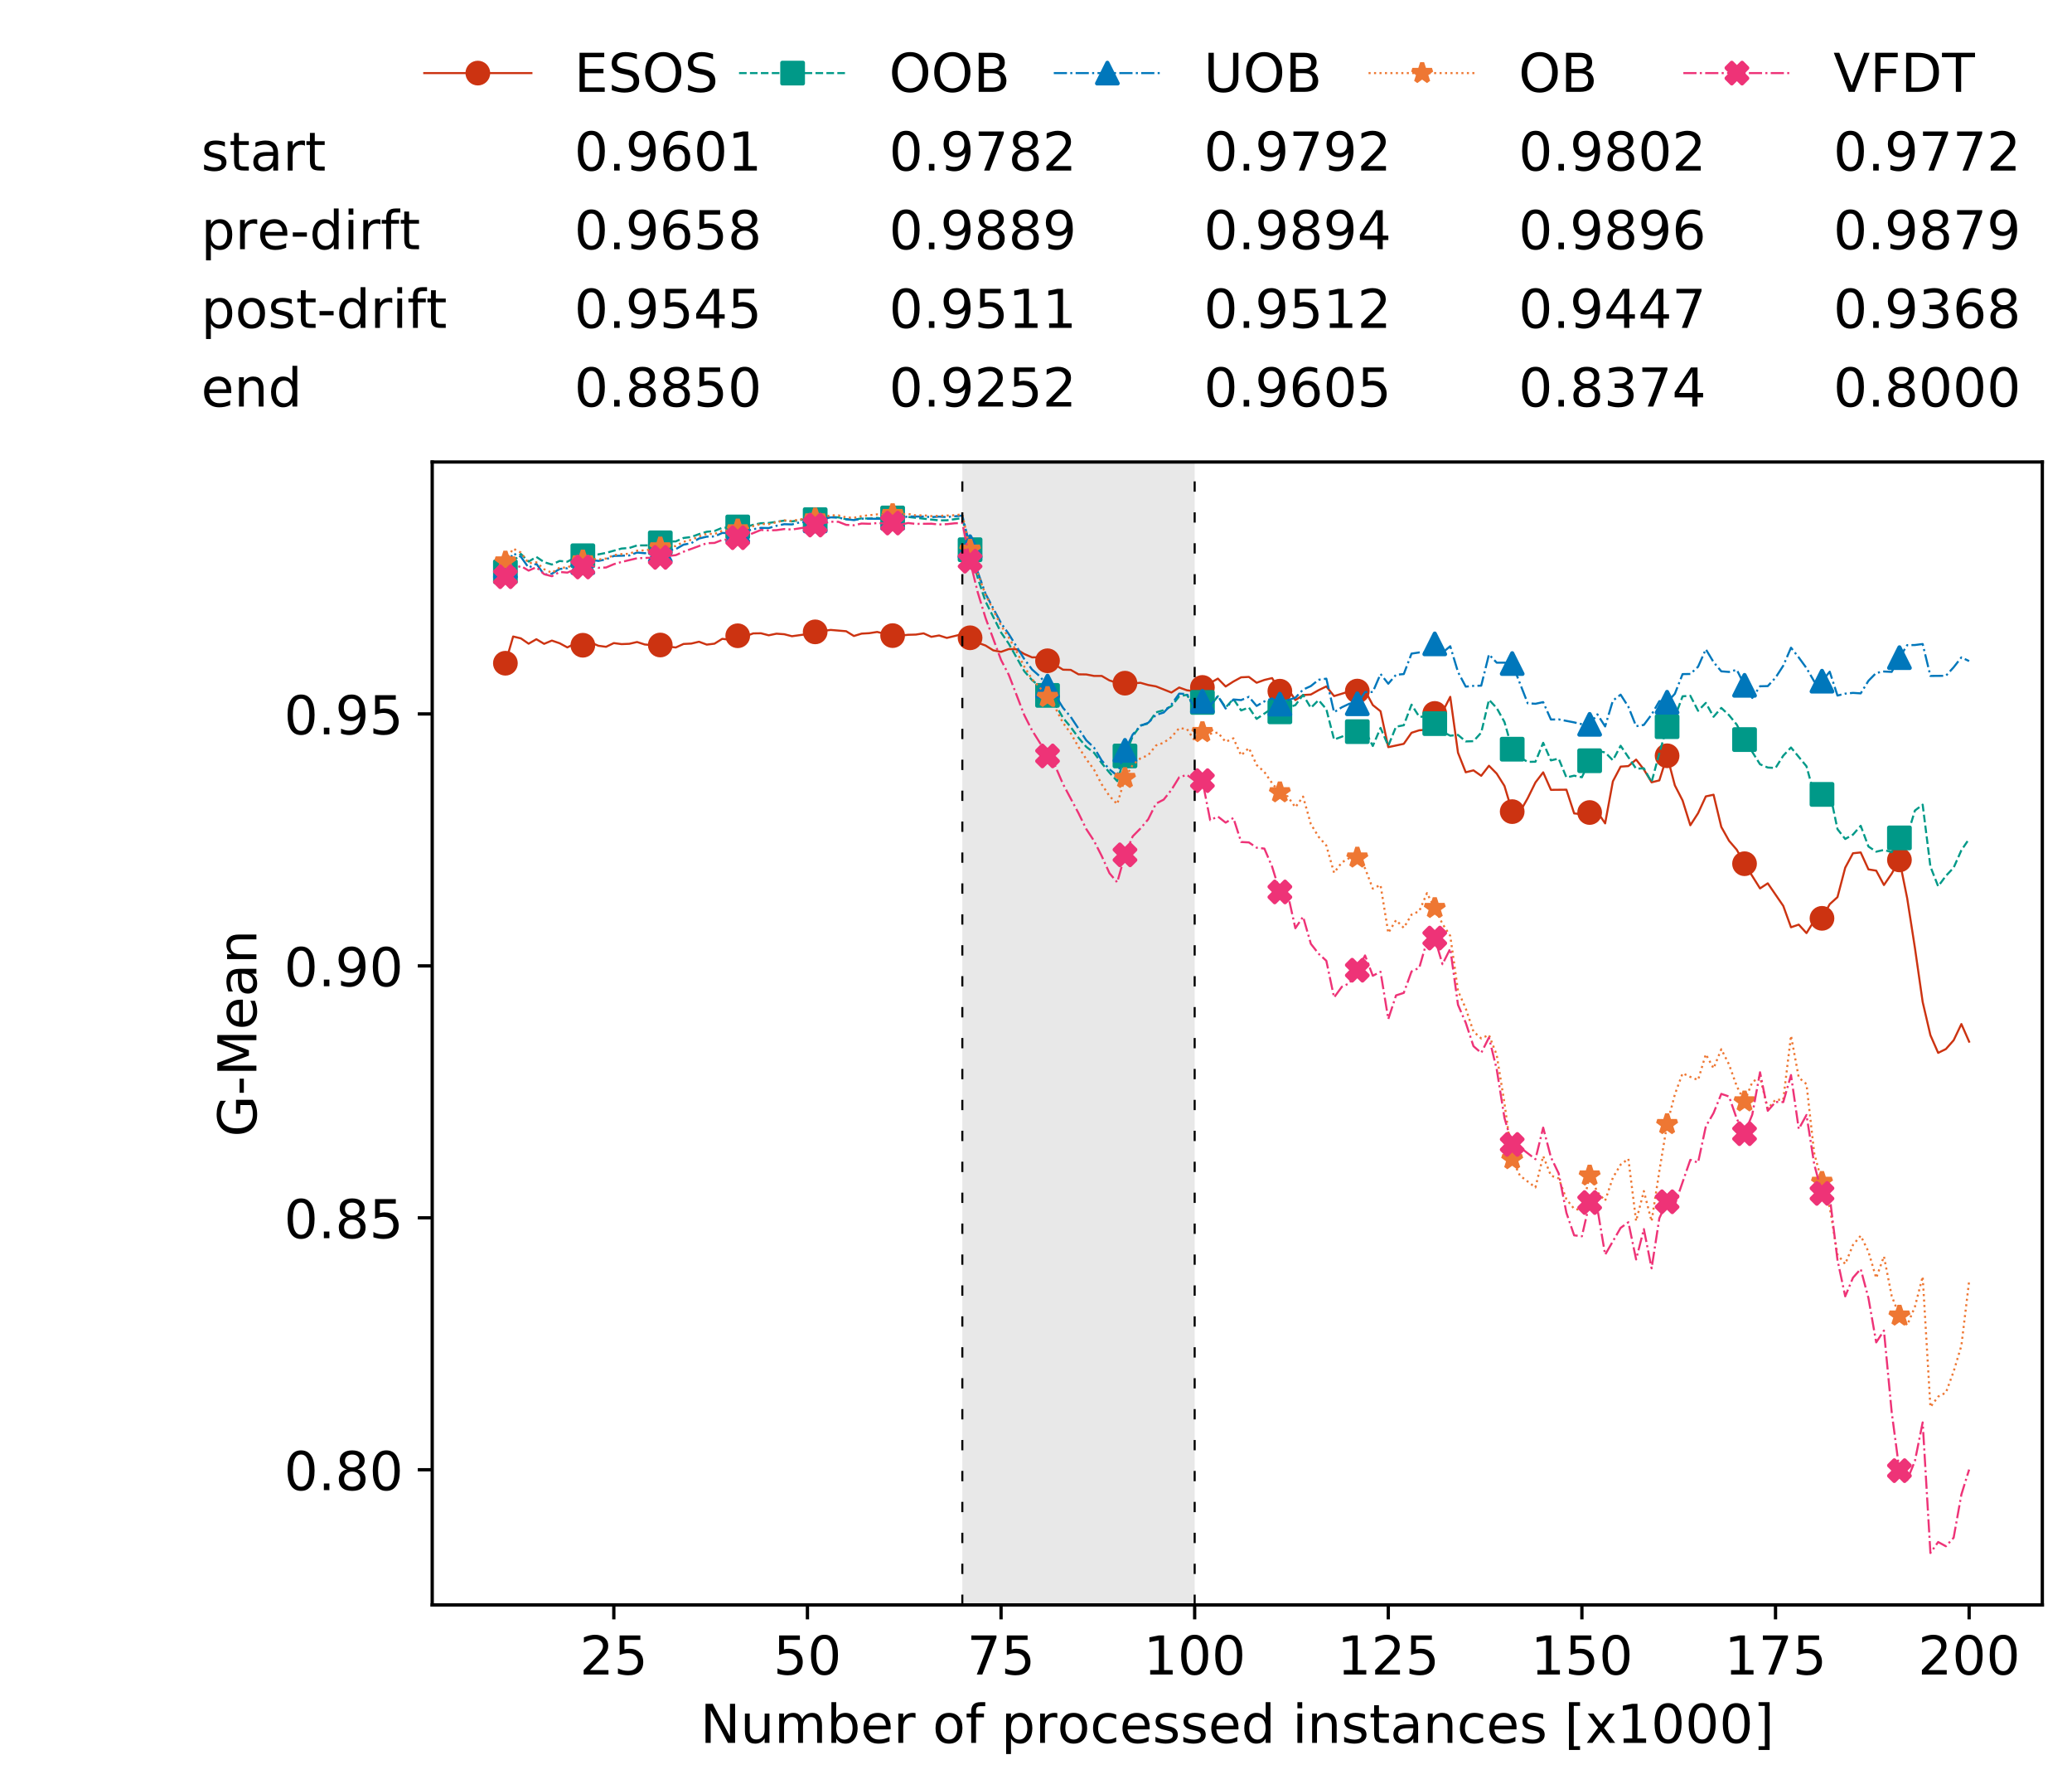 <?xml version="1.0" encoding="utf-8" standalone="no"?>
<!DOCTYPE svg PUBLIC "-//W3C//DTD SVG 1.1//EN"
  "http://www.w3.org/Graphics/SVG/1.1/DTD/svg11.dtd">
<!-- Created with matplotlib (https://matplotlib.org/) -->
<svg height="432.615pt" version="1.1" viewBox="0 0 502.65 432.615" width="502.65pt" xmlns="http://www.w3.org/2000/svg" xmlns:xlink="http://www.w3.org/1999/xlink">
 <defs>
  <style type="text/css">
*{stroke-linecap:butt;stroke-linejoin:round;white-space:pre;}
  </style>
 </defs>
 <g id="figure_1">
  <g id="patch_1">
   <path d="M 0 432.615 
L 502.65 432.615 
L 502.65 0 
L 0 0 
z
" style="fill:#ffffff;"/>
  </g>
  <g id="axes_1">
   <g id="patch_2">
    <path d="M 104.85 389.252 
L 495.45 389.252 
L 495.45 112.052 
L 104.85 112.052 
z
" style="fill:#ffffff;"/>
   </g>
   <g id="patch_3">
    <path clip-path="url(#p914566c841)" d="M 289.817 389.252 
L 289.817 112.052 
L 233.453 112.052 
L 233.453 389.252 
z
" style="fill:#d3d3d3;opacity:0.5;"/>
   </g>
   <g id="matplotlib.axis_1">
    <g id="xtick_1">
     <g id="line2d_1">
      <defs>
       <path d="M 0 0 
L 0 3.5 
" id="mbcc8473221" style="stroke:#000000;stroke-width:0.8;"/>
      </defs>
      <g>
       <use style="stroke:#000000;stroke-width:0.8;" x="148.908" xlink:href="#mbcc8473221" y="389.252"/>
      </g>
     </g>
     <g id="text_1">
      <!-- 25 -->
      <defs>
       <path d="M 19.188 8.297 
L 53.609 8.297 
L 53.609 0 
L 7.328 0 
L 7.328 8.297 
Q 12.938 14.109 22.625 23.891 
Q 32.328 33.688 34.812 36.531 
Q 39.547 41.844 41.422 45.531 
Q 43.312 49.219 43.312 52.781 
Q 43.312 58.594 39.234 62.25 
Q 35.156 65.922 28.609 65.922 
Q 23.969 65.922 18.812 64.312 
Q 13.672 62.703 7.812 59.422 
L 7.812 69.391 
Q 13.766 71.781 18.938 73 
Q 24.125 74.219 28.422 74.219 
Q 39.75 74.219 46.484 68.547 
Q 53.219 62.891 53.219 53.422 
Q 53.219 48.922 51.531 44.891 
Q 49.859 40.875 45.406 35.406 
Q 44.188 33.984 37.641 27.219 
Q 31.109 20.453 19.188 8.297 
z
" id="DejaVuSans-50"/>
       <path d="M 10.797 72.906 
L 49.516 72.906 
L 49.516 64.594 
L 19.828 64.594 
L 19.828 46.734 
Q 21.969 47.469 24.109 47.828 
Q 26.266 48.188 28.422 48.188 
Q 40.625 48.188 47.75 41.5 
Q 54.891 34.812 54.891 23.391 
Q 54.891 11.625 47.562 5.094 
Q 40.234 -1.422 26.906 -1.422 
Q 22.312 -1.422 17.547 -0.641 
Q 12.797 0.141 7.719 1.703 
L 7.719 11.625 
Q 12.109 9.234 16.797 8.062 
Q 21.484 6.891 26.703 6.891 
Q 35.156 6.891 40.078 11.328 
Q 45.016 15.766 45.016 23.391 
Q 45.016 31 40.078 35.438 
Q 35.156 39.891 26.703 39.891 
Q 22.75 39.891 18.812 39.016 
Q 14.891 38.141 10.797 36.281 
z
" id="DejaVuSans-53"/>
      </defs>
      <g transform="translate(140.636 406.13)scale(0.13 -0.13)">
       <use xlink:href="#DejaVuSans-50"/>
       <use x="63.623" xlink:href="#DejaVuSans-53"/>
      </g>
     </g>
    </g>
    <g id="xtick_2">
     <g id="line2d_2">
      <g>
       <use style="stroke:#000000;stroke-width:0.8;" x="195.877" xlink:href="#mbcc8473221" y="389.252"/>
      </g>
     </g>
     <g id="text_2">
      <!-- 50 -->
      <defs>
       <path d="M 31.781 66.406 
Q 24.172 66.406 20.328 58.906 
Q 16.5 51.422 16.5 36.375 
Q 16.5 21.391 20.328 13.891 
Q 24.172 6.391 31.781 6.391 
Q 39.453 6.391 43.281 13.891 
Q 47.125 21.391 47.125 36.375 
Q 47.125 51.422 43.281 58.906 
Q 39.453 66.406 31.781 66.406 
z
M 31.781 74.219 
Q 44.047 74.219 50.516 64.516 
Q 56.984 54.828 56.984 36.375 
Q 56.984 17.969 50.516 8.266 
Q 44.047 -1.422 31.781 -1.422 
Q 19.531 -1.422 13.062 8.266 
Q 6.594 17.969 6.594 36.375 
Q 6.594 54.828 13.062 64.516 
Q 19.531 74.219 31.781 74.219 
z
" id="DejaVuSans-48"/>
      </defs>
      <g transform="translate(187.606 406.13)scale(0.13 -0.13)">
       <use xlink:href="#DejaVuSans-53"/>
       <use x="63.623" xlink:href="#DejaVuSans-48"/>
      </g>
     </g>
    </g>
    <g id="xtick_3">
     <g id="line2d_3">
      <g>
       <use style="stroke:#000000;stroke-width:0.8;" x="242.847" xlink:href="#mbcc8473221" y="389.252"/>
      </g>
     </g>
     <g id="text_3">
      <!-- 75 -->
      <defs>
       <path d="M 8.203 72.906 
L 55.078 72.906 
L 55.078 68.703 
L 28.609 0 
L 18.312 0 
L 43.219 64.594 
L 8.203 64.594 
z
" id="DejaVuSans-55"/>
      </defs>
      <g transform="translate(234.576 406.13)scale(0.13 -0.13)">
       <use xlink:href="#DejaVuSans-55"/>
       <use x="63.623" xlink:href="#DejaVuSans-53"/>
      </g>
     </g>
    </g>
    <g id="xtick_4">
     <g id="line2d_4">
      <g>
       <use style="stroke:#000000;stroke-width:0.8;" x="289.817" xlink:href="#mbcc8473221" y="389.252"/>
      </g>
     </g>
     <g id="text_4">
      <!-- 100 -->
      <defs>
       <path d="M 12.406 8.297 
L 28.516 8.297 
L 28.516 63.922 
L 10.984 60.406 
L 10.984 69.391 
L 28.422 72.906 
L 38.281 72.906 
L 38.281 8.297 
L 54.391 8.297 
L 54.391 0 
L 12.406 0 
z
" id="DejaVuSans-49"/>
      </defs>
      <g transform="translate(277.41 406.13)scale(0.13 -0.13)">
       <use xlink:href="#DejaVuSans-49"/>
       <use x="63.623" xlink:href="#DejaVuSans-48"/>
       <use x="127.246" xlink:href="#DejaVuSans-48"/>
      </g>
     </g>
    </g>
    <g id="xtick_5">
     <g id="line2d_5">
      <g>
       <use style="stroke:#000000;stroke-width:0.8;" x="336.786" xlink:href="#mbcc8473221" y="389.252"/>
      </g>
     </g>
     <g id="text_5">
      <!-- 125 -->
      <g transform="translate(324.379 406.13)scale(0.13 -0.13)">
       <use xlink:href="#DejaVuSans-49"/>
       <use x="63.623" xlink:href="#DejaVuSans-50"/>
       <use x="127.246" xlink:href="#DejaVuSans-53"/>
      </g>
     </g>
    </g>
    <g id="xtick_6">
     <g id="line2d_6">
      <g>
       <use style="stroke:#000000;stroke-width:0.8;" x="383.756" xlink:href="#mbcc8473221" y="389.252"/>
      </g>
     </g>
     <g id="text_6">
      <!-- 150 -->
      <g transform="translate(371.349 406.13)scale(0.13 -0.13)">
       <use xlink:href="#DejaVuSans-49"/>
       <use x="63.623" xlink:href="#DejaVuSans-53"/>
       <use x="127.246" xlink:href="#DejaVuSans-48"/>
      </g>
     </g>
    </g>
    <g id="xtick_7">
     <g id="line2d_7">
      <g>
       <use style="stroke:#000000;stroke-width:0.8;" x="430.726" xlink:href="#mbcc8473221" y="389.252"/>
      </g>
     </g>
     <g id="text_7">
      <!-- 175 -->
      <g transform="translate(418.319 406.13)scale(0.13 -0.13)">
       <use xlink:href="#DejaVuSans-49"/>
       <use x="63.623" xlink:href="#DejaVuSans-55"/>
       <use x="127.246" xlink:href="#DejaVuSans-53"/>
      </g>
     </g>
    </g>
    <g id="xtick_8">
     <g id="line2d_8">
      <g>
       <use style="stroke:#000000;stroke-width:0.8;" x="477.695" xlink:href="#mbcc8473221" y="389.252"/>
      </g>
     </g>
     <g id="text_8">
      <!-- 200 -->
      <g transform="translate(465.289 406.13)scale(0.13 -0.13)">
       <use xlink:href="#DejaVuSans-50"/>
       <use x="63.623" xlink:href="#DejaVuSans-48"/>
       <use x="127.246" xlink:href="#DejaVuSans-48"/>
      </g>
     </g>
    </g>
    <g id="text_9">
     <!-- Number of processed instances [x1000] -->
     <defs>
      <path d="M 9.812 72.906 
L 23.094 72.906 
L 55.422 11.922 
L 55.422 72.906 
L 64.984 72.906 
L 64.984 0 
L 51.703 0 
L 19.391 60.984 
L 19.391 0 
L 9.812 0 
z
" id="DejaVuSans-78"/>
      <path d="M 8.5 21.578 
L 8.5 54.688 
L 17.484 54.688 
L 17.484 21.922 
Q 17.484 14.156 20.5 10.266 
Q 23.531 6.391 29.594 6.391 
Q 36.859 6.391 41.078 11.031 
Q 45.312 15.672 45.312 23.688 
L 45.312 54.688 
L 54.297 54.688 
L 54.297 0 
L 45.312 0 
L 45.312 8.406 
Q 42.047 3.422 37.719 1 
Q 33.406 -1.422 27.688 -1.422 
Q 18.266 -1.422 13.375 4.438 
Q 8.5 10.297 8.5 21.578 
z
M 31.109 56 
z
" id="DejaVuSans-117"/>
      <path d="M 52 44.188 
Q 55.375 50.25 60.062 53.125 
Q 64.75 56 71.094 56 
Q 79.641 56 84.281 50.016 
Q 88.922 44.047 88.922 33.016 
L 88.922 0 
L 79.891 0 
L 79.891 32.719 
Q 79.891 40.578 77.094 44.375 
Q 74.312 48.188 68.609 48.188 
Q 61.625 48.188 57.562 43.547 
Q 53.516 38.922 53.516 30.906 
L 53.516 0 
L 44.484 0 
L 44.484 32.719 
Q 44.484 40.625 41.703 44.406 
Q 38.922 48.188 33.109 48.188 
Q 26.219 48.188 22.156 43.531 
Q 18.109 38.875 18.109 30.906 
L 18.109 0 
L 9.078 0 
L 9.078 54.688 
L 18.109 54.688 
L 18.109 46.188 
Q 21.188 51.219 25.484 53.609 
Q 29.781 56 35.688 56 
Q 41.656 56 45.828 52.969 
Q 50 49.953 52 44.188 
z
" id="DejaVuSans-109"/>
      <path d="M 48.688 27.297 
Q 48.688 37.203 44.609 42.844 
Q 40.531 48.484 33.406 48.484 
Q 26.266 48.484 22.188 42.844 
Q 18.109 37.203 18.109 27.297 
Q 18.109 17.391 22.188 11.75 
Q 26.266 6.109 33.406 6.109 
Q 40.531 6.109 44.609 11.75 
Q 48.688 17.391 48.688 27.297 
z
M 18.109 46.391 
Q 20.953 51.266 25.266 53.625 
Q 29.594 56 35.594 56 
Q 45.562 56 51.781 48.094 
Q 58.016 40.188 58.016 27.297 
Q 58.016 14.406 51.781 6.484 
Q 45.562 -1.422 35.594 -1.422 
Q 29.594 -1.422 25.266 0.953 
Q 20.953 3.328 18.109 8.203 
L 18.109 0 
L 9.078 0 
L 9.078 75.984 
L 18.109 75.984 
z
" id="DejaVuSans-98"/>
      <path d="M 56.203 29.594 
L 56.203 25.203 
L 14.891 25.203 
Q 15.484 15.922 20.484 11.062 
Q 25.484 6.203 34.422 6.203 
Q 39.594 6.203 44.453 7.469 
Q 49.312 8.734 54.109 11.281 
L 54.109 2.781 
Q 49.266 0.734 44.188 -0.344 
Q 39.109 -1.422 33.891 -1.422 
Q 20.797 -1.422 13.156 6.188 
Q 5.516 13.812 5.516 26.812 
Q 5.516 40.234 12.766 48.109 
Q 20.016 56 32.328 56 
Q 43.359 56 49.781 48.891 
Q 56.203 41.797 56.203 29.594 
z
M 47.219 32.234 
Q 47.125 39.594 43.094 43.984 
Q 39.062 48.391 32.422 48.391 
Q 24.906 48.391 20.391 44.141 
Q 15.875 39.891 15.188 32.172 
z
" id="DejaVuSans-101"/>
      <path d="M 41.109 46.297 
Q 39.594 47.172 37.812 47.578 
Q 36.031 48 33.891 48 
Q 26.266 48 22.188 43.047 
Q 18.109 38.094 18.109 28.812 
L 18.109 0 
L 9.078 0 
L 9.078 54.688 
L 18.109 54.688 
L 18.109 46.188 
Q 20.953 51.172 25.484 53.578 
Q 30.031 56 36.531 56 
Q 37.453 56 38.578 55.875 
Q 39.703 55.766 41.062 55.516 
z
" id="DejaVuSans-114"/>
      <path id="DejaVuSans-32"/>
      <path d="M 30.609 48.391 
Q 23.391 48.391 19.188 42.75 
Q 14.984 37.109 14.984 27.297 
Q 14.984 17.484 19.156 11.844 
Q 23.344 6.203 30.609 6.203 
Q 37.797 6.203 41.984 11.859 
Q 46.188 17.531 46.188 27.297 
Q 46.188 37.016 41.984 42.703 
Q 37.797 48.391 30.609 48.391 
z
M 30.609 56 
Q 42.328 56 49.016 48.375 
Q 55.719 40.766 55.719 27.297 
Q 55.719 13.875 49.016 6.219 
Q 42.328 -1.422 30.609 -1.422 
Q 18.844 -1.422 12.172 6.219 
Q 5.516 13.875 5.516 27.297 
Q 5.516 40.766 12.172 48.375 
Q 18.844 56 30.609 56 
z
" id="DejaVuSans-111"/>
      <path d="M 37.109 75.984 
L 37.109 68.5 
L 28.516 68.5 
Q 23.688 68.5 21.797 66.547 
Q 19.922 64.594 19.922 59.516 
L 19.922 54.688 
L 34.719 54.688 
L 34.719 47.703 
L 19.922 47.703 
L 19.922 0 
L 10.891 0 
L 10.891 47.703 
L 2.297 47.703 
L 2.297 54.688 
L 10.891 54.688 
L 10.891 58.5 
Q 10.891 67.625 15.141 71.797 
Q 19.391 75.984 28.609 75.984 
z
" id="DejaVuSans-102"/>
      <path d="M 18.109 8.203 
L 18.109 -20.797 
L 9.078 -20.797 
L 9.078 54.688 
L 18.109 54.688 
L 18.109 46.391 
Q 20.953 51.266 25.266 53.625 
Q 29.594 56 35.594 56 
Q 45.562 56 51.781 48.094 
Q 58.016 40.188 58.016 27.297 
Q 58.016 14.406 51.781 6.484 
Q 45.562 -1.422 35.594 -1.422 
Q 29.594 -1.422 25.266 0.953 
Q 20.953 3.328 18.109 8.203 
z
M 48.688 27.297 
Q 48.688 37.203 44.609 42.844 
Q 40.531 48.484 33.406 48.484 
Q 26.266 48.484 22.188 42.844 
Q 18.109 37.203 18.109 27.297 
Q 18.109 17.391 22.188 11.75 
Q 26.266 6.109 33.406 6.109 
Q 40.531 6.109 44.609 11.75 
Q 48.688 17.391 48.688 27.297 
z
" id="DejaVuSans-112"/>
      <path d="M 48.781 52.594 
L 48.781 44.188 
Q 44.969 46.297 41.141 47.344 
Q 37.312 48.391 33.406 48.391 
Q 24.656 48.391 19.812 42.844 
Q 14.984 37.312 14.984 27.297 
Q 14.984 17.281 19.812 11.734 
Q 24.656 6.203 33.406 6.203 
Q 37.312 6.203 41.141 7.25 
Q 44.969 8.297 48.781 10.406 
L 48.781 2.094 
Q 45.016 0.344 40.984 -0.531 
Q 36.969 -1.422 32.422 -1.422 
Q 20.062 -1.422 12.781 6.344 
Q 5.516 14.109 5.516 27.297 
Q 5.516 40.672 12.859 48.328 
Q 20.219 56 33.016 56 
Q 37.156 56 41.109 55.141 
Q 45.062 54.297 48.781 52.594 
z
" id="DejaVuSans-99"/>
      <path d="M 44.281 53.078 
L 44.281 44.578 
Q 40.484 46.531 36.375 47.5 
Q 32.281 48.484 27.875 48.484 
Q 21.188 48.484 17.844 46.438 
Q 14.5 44.391 14.5 40.281 
Q 14.5 37.156 16.891 35.375 
Q 19.281 33.594 26.516 31.984 
L 29.594 31.297 
Q 39.156 29.25 43.188 25.516 
Q 47.219 21.781 47.219 15.094 
Q 47.219 7.469 41.188 3.016 
Q 35.156 -1.422 24.609 -1.422 
Q 20.219 -1.422 15.453 -0.562 
Q 10.688 0.297 5.422 2 
L 5.422 11.281 
Q 10.406 8.688 15.234 7.391 
Q 20.062 6.109 24.812 6.109 
Q 31.156 6.109 34.562 8.281 
Q 37.984 10.453 37.984 14.406 
Q 37.984 18.062 35.516 20.016 
Q 33.062 21.969 24.703 23.781 
L 21.578 24.516 
Q 13.234 26.266 9.516 29.906 
Q 5.812 33.547 5.812 39.891 
Q 5.812 47.609 11.281 51.797 
Q 16.75 56 26.812 56 
Q 31.781 56 36.172 55.266 
Q 40.578 54.547 44.281 53.078 
z
" id="DejaVuSans-115"/>
      <path d="M 45.406 46.391 
L 45.406 75.984 
L 54.391 75.984 
L 54.391 0 
L 45.406 0 
L 45.406 8.203 
Q 42.578 3.328 38.25 0.953 
Q 33.938 -1.422 27.875 -1.422 
Q 17.969 -1.422 11.734 6.484 
Q 5.516 14.406 5.516 27.297 
Q 5.516 40.188 11.734 48.094 
Q 17.969 56 27.875 56 
Q 33.938 56 38.25 53.625 
Q 42.578 51.266 45.406 46.391 
z
M 14.797 27.297 
Q 14.797 17.391 18.875 11.75 
Q 22.953 6.109 30.078 6.109 
Q 37.203 6.109 41.297 11.75 
Q 45.406 17.391 45.406 27.297 
Q 45.406 37.203 41.297 42.844 
Q 37.203 48.484 30.078 48.484 
Q 22.953 48.484 18.875 42.844 
Q 14.797 37.203 14.797 27.297 
z
" id="DejaVuSans-100"/>
      <path d="M 9.422 54.688 
L 18.406 54.688 
L 18.406 0 
L 9.422 0 
z
M 9.422 75.984 
L 18.406 75.984 
L 18.406 64.594 
L 9.422 64.594 
z
" id="DejaVuSans-105"/>
      <path d="M 54.891 33.016 
L 54.891 0 
L 45.906 0 
L 45.906 32.719 
Q 45.906 40.484 42.875 44.328 
Q 39.844 48.188 33.797 48.188 
Q 26.516 48.188 22.312 43.547 
Q 18.109 38.922 18.109 30.906 
L 18.109 0 
L 9.078 0 
L 9.078 54.688 
L 18.109 54.688 
L 18.109 46.188 
Q 21.344 51.125 25.703 53.562 
Q 30.078 56 35.797 56 
Q 45.219 56 50.047 50.172 
Q 54.891 44.344 54.891 33.016 
z
" id="DejaVuSans-110"/>
      <path d="M 18.312 70.219 
L 18.312 54.688 
L 36.812 54.688 
L 36.812 47.703 
L 18.312 47.703 
L 18.312 18.016 
Q 18.312 11.328 20.141 9.422 
Q 21.969 7.516 27.594 7.516 
L 36.812 7.516 
L 36.812 0 
L 27.594 0 
Q 17.188 0 13.234 3.875 
Q 9.281 7.766 9.281 18.016 
L 9.281 47.703 
L 2.688 47.703 
L 2.688 54.688 
L 9.281 54.688 
L 9.281 70.219 
z
" id="DejaVuSans-116"/>
      <path d="M 34.281 27.484 
Q 23.391 27.484 19.188 25 
Q 14.984 22.516 14.984 16.5 
Q 14.984 11.719 18.141 8.906 
Q 21.297 6.109 26.703 6.109 
Q 34.188 6.109 38.703 11.406 
Q 43.219 16.703 43.219 25.484 
L 43.219 27.484 
z
M 52.203 31.203 
L 52.203 0 
L 43.219 0 
L 43.219 8.297 
Q 40.141 3.328 35.547 0.953 
Q 30.953 -1.422 24.312 -1.422 
Q 15.922 -1.422 10.953 3.297 
Q 6 8.016 6 15.922 
Q 6 25.141 12.172 29.828 
Q 18.359 34.516 30.609 34.516 
L 43.219 34.516 
L 43.219 35.406 
Q 43.219 41.609 39.141 45 
Q 35.062 48.391 27.688 48.391 
Q 23 48.391 18.547 47.266 
Q 14.109 46.141 10.016 43.891 
L 10.016 52.203 
Q 14.938 54.109 19.578 55.047 
Q 24.219 56 28.609 56 
Q 40.484 56 46.344 49.844 
Q 52.203 43.703 52.203 31.203 
z
" id="DejaVuSans-97"/>
      <path d="M 8.594 75.984 
L 29.297 75.984 
L 29.297 69 
L 17.578 69 
L 17.578 -6.203 
L 29.297 -6.203 
L 29.297 -13.188 
L 8.594 -13.188 
z
" id="DejaVuSans-91"/>
      <path d="M 54.891 54.688 
L 35.109 28.078 
L 55.906 0 
L 45.312 0 
L 29.391 21.484 
L 13.484 0 
L 2.875 0 
L 24.125 28.609 
L 4.688 54.688 
L 15.281 54.688 
L 29.781 35.203 
L 44.281 54.688 
z
" id="DejaVuSans-120"/>
      <path d="M 30.422 75.984 
L 30.422 -13.188 
L 9.719 -13.188 
L 9.719 -6.203 
L 21.391 -6.203 
L 21.391 69 
L 9.719 69 
L 9.719 75.984 
z
" id="DejaVuSans-93"/>
     </defs>
     <g transform="translate(169.881 422.711)scale(0.13 -0.13)">
      <use xlink:href="#DejaVuSans-78"/>
      <use x="74.805" xlink:href="#DejaVuSans-117"/>
      <use x="138.184" xlink:href="#DejaVuSans-109"/>
      <use x="235.596" xlink:href="#DejaVuSans-98"/>
      <use x="299.072" xlink:href="#DejaVuSans-101"/>
      <use x="360.596" xlink:href="#DejaVuSans-114"/>
      <use x="401.709" xlink:href="#DejaVuSans-32"/>
      <use x="433.496" xlink:href="#DejaVuSans-111"/>
      <use x="494.678" xlink:href="#DejaVuSans-102"/>
      <use x="529.883" xlink:href="#DejaVuSans-32"/>
      <use x="561.67" xlink:href="#DejaVuSans-112"/>
      <use x="625.146" xlink:href="#DejaVuSans-114"/>
      <use x="666.229" xlink:href="#DejaVuSans-111"/>
      <use x="727.41" xlink:href="#DejaVuSans-99"/>
      <use x="782.391" xlink:href="#DejaVuSans-101"/>
      <use x="843.914" xlink:href="#DejaVuSans-115"/>
      <use x="896.014" xlink:href="#DejaVuSans-115"/>
      <use x="948.113" xlink:href="#DejaVuSans-101"/>
      <use x="1009.637" xlink:href="#DejaVuSans-100"/>
      <use x="1073.113" xlink:href="#DejaVuSans-32"/>
      <use x="1104.9" xlink:href="#DejaVuSans-105"/>
      <use x="1132.684" xlink:href="#DejaVuSans-110"/>
      <use x="1196.062" xlink:href="#DejaVuSans-115"/>
      <use x="1248.162" xlink:href="#DejaVuSans-116"/>
      <use x="1287.371" xlink:href="#DejaVuSans-97"/>
      <use x="1348.65" xlink:href="#DejaVuSans-110"/>
      <use x="1412.029" xlink:href="#DejaVuSans-99"/>
      <use x="1467.01" xlink:href="#DejaVuSans-101"/>
      <use x="1528.533" xlink:href="#DejaVuSans-115"/>
      <use x="1580.633" xlink:href="#DejaVuSans-32"/>
      <use x="1612.42" xlink:href="#DejaVuSans-91"/>
      <use x="1651.434" xlink:href="#DejaVuSans-120"/>
      <use x="1710.613" xlink:href="#DejaVuSans-49"/>
      <use x="1774.236" xlink:href="#DejaVuSans-48"/>
      <use x="1837.859" xlink:href="#DejaVuSans-48"/>
      <use x="1901.482" xlink:href="#DejaVuSans-48"/>
      <use x="1965.105" xlink:href="#DejaVuSans-93"/>
     </g>
    </g>
   </g>
   <g id="matplotlib.axis_2">
    <g id="ytick_1">
     <g id="line2d_9">
      <defs>
       <path d="M 0 0 
L -3.5 0 
" id="m494f15b3d8" style="stroke:#000000;stroke-width:0.8;"/>
      </defs>
      <g>
       <use style="stroke:#000000;stroke-width:0.8;" x="104.85" xlink:href="#m494f15b3d8" y="356.47"/>
      </g>
     </g>
     <g id="text_10">
      <!-- 0.80 -->
      <defs>
       <path d="M 10.688 12.406 
L 21 12.406 
L 21 0 
L 10.688 0 
z
" id="DejaVuSans-46"/>
       <path d="M 31.781 34.625 
Q 24.75 34.625 20.719 30.859 
Q 16.703 27.094 16.703 20.516 
Q 16.703 13.922 20.719 10.156 
Q 24.75 6.391 31.781 6.391 
Q 38.812 6.391 42.859 10.172 
Q 46.922 13.969 46.922 20.516 
Q 46.922 27.094 42.891 30.859 
Q 38.875 34.625 31.781 34.625 
z
M 21.922 38.812 
Q 15.578 40.375 12.031 44.719 
Q 8.5 49.078 8.5 55.328 
Q 8.5 64.062 14.719 69.141 
Q 20.953 74.219 31.781 74.219 
Q 42.672 74.219 48.875 69.141 
Q 55.078 64.062 55.078 55.328 
Q 55.078 49.078 51.531 44.719 
Q 48 40.375 41.703 38.812 
Q 48.828 37.156 52.797 32.312 
Q 56.781 27.484 56.781 20.516 
Q 56.781 9.906 50.312 4.234 
Q 43.844 -1.422 31.781 -1.422 
Q 19.734 -1.422 13.25 4.234 
Q 6.781 9.906 6.781 20.516 
Q 6.781 27.484 10.781 32.312 
Q 14.797 37.156 21.922 38.812 
z
M 18.312 54.391 
Q 18.312 48.734 21.844 45.562 
Q 25.391 42.391 31.781 42.391 
Q 38.141 42.391 41.719 45.562 
Q 45.312 48.734 45.312 54.391 
Q 45.312 60.062 41.719 63.234 
Q 38.141 66.406 31.781 66.406 
Q 25.391 66.406 21.844 63.234 
Q 18.312 60.062 18.312 54.391 
z
" id="DejaVuSans-56"/>
      </defs>
      <g transform="translate(68.905 361.409)scale(0.13 -0.13)">
       <use xlink:href="#DejaVuSans-48"/>
       <use x="63.623" xlink:href="#DejaVuSans-46"/>
       <use x="95.41" xlink:href="#DejaVuSans-56"/>
       <use x="159.033" xlink:href="#DejaVuSans-48"/>
      </g>
     </g>
    </g>
    <g id="ytick_2">
     <g id="line2d_10">
      <g>
       <use style="stroke:#000000;stroke-width:0.8;" x="104.85" xlink:href="#m494f15b3d8" y="295.364"/>
      </g>
     </g>
     <g id="text_11">
      <!-- 0.85 -->
      <g transform="translate(68.905 300.303)scale(0.13 -0.13)">
       <use xlink:href="#DejaVuSans-48"/>
       <use x="63.623" xlink:href="#DejaVuSans-46"/>
       <use x="95.41" xlink:href="#DejaVuSans-56"/>
       <use x="159.033" xlink:href="#DejaVuSans-53"/>
      </g>
     </g>
    </g>
    <g id="ytick_3">
     <g id="line2d_11">
      <g>
       <use style="stroke:#000000;stroke-width:0.8;" x="104.85" xlink:href="#m494f15b3d8" y="234.259"/>
      </g>
     </g>
     <g id="text_12">
      <!-- 0.90 -->
      <defs>
       <path d="M 10.984 1.516 
L 10.984 10.5 
Q 14.703 8.734 18.5 7.812 
Q 22.312 6.891 25.984 6.891 
Q 35.75 6.891 40.891 13.453 
Q 46.047 20.016 46.781 33.406 
Q 43.953 29.203 39.594 26.953 
Q 35.25 24.703 29.984 24.703 
Q 19.047 24.703 12.672 31.312 
Q 6.297 37.938 6.297 49.422 
Q 6.297 60.641 12.938 67.422 
Q 19.578 74.219 30.609 74.219 
Q 43.266 74.219 49.922 64.516 
Q 56.594 54.828 56.594 36.375 
Q 56.594 19.141 48.406 8.859 
Q 40.234 -1.422 26.422 -1.422 
Q 22.703 -1.422 18.891 -0.688 
Q 15.094 0.047 10.984 1.516 
z
M 30.609 32.422 
Q 37.25 32.422 41.125 36.953 
Q 45.016 41.5 45.016 49.422 
Q 45.016 57.281 41.125 61.844 
Q 37.25 66.406 30.609 66.406 
Q 23.969 66.406 20.094 61.844 
Q 16.219 57.281 16.219 49.422 
Q 16.219 41.5 20.094 36.953 
Q 23.969 32.422 30.609 32.422 
z
" id="DejaVuSans-57"/>
      </defs>
      <g transform="translate(68.905 239.198)scale(0.13 -0.13)">
       <use xlink:href="#DejaVuSans-48"/>
       <use x="63.623" xlink:href="#DejaVuSans-46"/>
       <use x="95.41" xlink:href="#DejaVuSans-57"/>
       <use x="159.033" xlink:href="#DejaVuSans-48"/>
      </g>
     </g>
    </g>
    <g id="ytick_4">
     <g id="line2d_12">
      <g>
       <use style="stroke:#000000;stroke-width:0.8;" x="104.85" xlink:href="#m494f15b3d8" y="173.153"/>
      </g>
     </g>
     <g id="text_13">
      <!-- 0.95 -->
      <g transform="translate(68.905 178.092)scale(0.13 -0.13)">
       <use xlink:href="#DejaVuSans-48"/>
       <use x="63.623" xlink:href="#DejaVuSans-46"/>
       <use x="95.41" xlink:href="#DejaVuSans-57"/>
       <use x="159.033" xlink:href="#DejaVuSans-53"/>
      </g>
     </g>
    </g>
    <g id="text_14">
     <!-- G-Mean -->
     <defs>
      <path d="M 59.516 10.406 
L 59.516 29.984 
L 43.406 29.984 
L 43.406 38.094 
L 69.281 38.094 
L 69.281 6.781 
Q 63.578 2.734 56.688 0.656 
Q 49.812 -1.422 42 -1.422 
Q 24.906 -1.422 15.25 8.562 
Q 5.609 18.562 5.609 36.375 
Q 5.609 54.25 15.25 64.234 
Q 24.906 74.219 42 74.219 
Q 49.125 74.219 55.547 72.453 
Q 61.969 70.703 67.391 67.281 
L 67.391 56.781 
Q 61.922 61.422 55.766 63.766 
Q 49.609 66.109 42.828 66.109 
Q 29.438 66.109 22.719 58.641 
Q 16.016 51.172 16.016 36.375 
Q 16.016 21.625 22.719 14.156 
Q 29.438 6.688 42.828 6.688 
Q 48.047 6.688 52.141 7.594 
Q 56.25 8.5 59.516 10.406 
z
" id="DejaVuSans-71"/>
      <path d="M 4.891 31.391 
L 31.203 31.391 
L 31.203 23.391 
L 4.891 23.391 
z
" id="DejaVuSans-45"/>
      <path d="M 9.812 72.906 
L 24.516 72.906 
L 43.109 23.297 
L 61.812 72.906 
L 76.516 72.906 
L 76.516 0 
L 66.891 0 
L 66.891 64.016 
L 48.094 14.016 
L 38.188 14.016 
L 19.391 64.016 
L 19.391 0 
L 9.812 0 
z
" id="DejaVuSans-77"/>
     </defs>
     <g transform="translate(62.201 275.744)rotate(-90)scale(0.13 -0.13)">
      <use xlink:href="#DejaVuSans-71"/>
      <use x="77.49" xlink:href="#DejaVuSans-45"/>
      <use x="113.574" xlink:href="#DejaVuSans-77"/>
      <use x="199.854" xlink:href="#DejaVuSans-101"/>
      <use x="261.377" xlink:href="#DejaVuSans-97"/>
      <use x="322.656" xlink:href="#DejaVuSans-110"/>
     </g>
    </g>
   </g>
   <g id="line2d_13"/>
   <g id="line2d_14"/>
   <g id="line2d_15"/>
   <g id="line2d_16"/>
   <g id="line2d_17"/>
   <g id="line2d_18">
    <path clip-path="url(#p914566c841)" d="M 122.605 160.854 
L 124.483 154.374 
L 126.362 154.826 
L 128.241 156.118 
L 130.12 155.033 
L 131.998 156.152 
L 133.877 155.362 
L 135.756 156.005 
L 137.635 157.018 
L 139.514 156.078 
L 141.392 156.495 
L 143.271 155.783 
L 145.15 156.617 
L 147.029 156.872 
L 148.908 155.969 
L 150.786 156.22 
L 152.665 156.145 
L 154.544 155.71 
L 156.423 156.311 
L 158.302 156.47 
L 160.18 156.437 
L 162.059 156.816 
L 163.938 157.034 
L 165.817 156.184 
L 167.695 156.088 
L 169.574 155.642 
L 171.453 156.341 
L 173.332 156.11 
L 175.211 154.94 
L 177.089 155.155 
L 178.968 154.196 
L 180.847 154.317 
L 182.726 153.619 
L 184.605 153.59 
L 186.483 154.081 
L 188.362 153.69 
L 190.241 153.822 
L 192.12 154.304 
L 195.877 153.785 
L 197.756 153.25 
L 201.514 152.777 
L 205.271 153.094 
L 207.15 154.25 
L 209.029 153.673 
L 210.908 153.565 
L 212.786 153.27 
L 216.544 154.158 
L 218.423 154.154 
L 220.302 153.959 
L 222.18 153.907 
L 224.059 153.611 
L 225.938 154.455 
L 227.817 154.122 
L 229.695 154.716 
L 233.453 153.801 
L 235.332 154.684 
L 237.211 155.883 
L 239.089 156.564 
L 240.968 157.738 
L 242.847 158.093 
L 244.726 157.42 
L 246.605 157.479 
L 248.483 158.616 
L 250.362 159.431 
L 252.241 159.41 
L 254.12 160.261 
L 255.998 161.264 
L 257.877 162.421 
L 259.756 162.47 
L 261.635 163.548 
L 263.514 163.578 
L 265.392 163.935 
L 267.271 163.937 
L 269.15 165.03 
L 271.029 165.616 
L 274.786 165.737 
L 276.665 165.604 
L 278.544 166.136 
L 280.423 166.469 
L 284.18 167.965 
L 286.059 166.744 
L 287.938 167.415 
L 289.817 167.649 
L 291.695 166.727 
L 295.453 164.583 
L 297.332 166.497 
L 299.211 165.295 
L 301.089 164.272 
L 302.968 164.177 
L 304.847 165.588 
L 306.726 164.911 
L 308.605 164.461 
L 310.483 167.637 
L 312.362 166.908 
L 314.241 169.799 
L 316.12 168.578 
L 317.998 168.446 
L 319.877 167.393 
L 321.756 166.481 
L 323.635 168.825 
L 327.392 167.677 
L 331.15 167.482 
L 333.029 171.003 
L 334.908 172.505 
L 336.786 181.212 
L 340.544 180.404 
L 342.423 177.724 
L 344.302 177.12 
L 346.18 176.972 
L 348.059 173.031 
L 349.938 172.685 
L 351.817 169.006 
L 353.695 182.547 
L 355.574 187.303 
L 357.453 186.837 
L 359.332 188.156 
L 361.211 185.722 
L 363.089 187.628 
L 364.968 190.615 
L 366.847 196.846 
L 368.726 196.903 
L 370.605 193.599 
L 372.483 189.776 
L 374.362 187.319 
L 376.241 191.563 
L 379.998 191.526 
L 381.877 197.282 
L 383.756 197.476 
L 385.635 197.061 
L 387.514 196.917 
L 389.392 199.697 
L 391.271 189.499 
L 393.15 185.932 
L 395.029 185.801 
L 396.908 184.227 
L 398.786 186.622 
L 400.665 189.738 
L 402.544 189.27 
L 404.423 183.302 
L 406.302 190.469 
L 408.18 194.137 
L 410.059 200.152 
L 411.938 197.234 
L 413.817 193.156 
L 415.695 192.745 
L 417.574 200.568 
L 419.453 203.92 
L 421.332 206.108 
L 423.211 209.481 
L 426.968 215.468 
L 428.847 214.237 
L 432.605 219.711 
L 434.483 224.896 
L 436.362 224.251 
L 438.241 226.308 
L 440.12 223.281 
L 441.998 222.73 
L 443.877 219.29 
L 445.756 217.585 
L 447.635 210.442 
L 449.514 206.946 
L 451.392 206.748 
L 453.271 210.857 
L 455.15 211.159 
L 457.029 214.649 
L 458.908 211.897 
L 460.786 208.557 
L 462.665 217.844 
L 464.544 229.901 
L 466.423 243.012 
L 468.302 251.068 
L 470.18 255.354 
L 472.059 254.43 
L 473.938 252.296 
L 475.817 248.369 
L 477.695 252.637 
L 477.695 252.637 
" style="fill:none;stroke:#cc3311;stroke-linecap:square;stroke-width:0.5;"/>
    <defs>
     <path d="M 0 2.5 
C 0.663 2.5 1.299 2.237 1.768 1.768 
C 2.237 1.299 2.5 0.663 2.5 0 
C 2.5 -0.663 2.237 -1.299 1.768 -1.768 
C 1.299 -2.237 0.663 -2.5 0 -2.5 
C -0.663 -2.5 -1.299 -2.237 -1.768 -1.768 
C -2.237 -1.299 -2.5 -0.663 -2.5 0 
C -2.5 0.663 -2.237 1.299 -1.768 1.768 
C -1.299 2.237 -0.663 2.5 0 2.5 
z
" id="mb0c2905981" style="stroke:#cc3311;"/>
    </defs>
    <g clip-path="url(#p914566c841)">
     <use style="fill:#cc3311;stroke:#cc3311;" x="122.605" xlink:href="#mb0c2905981" y="160.854"/>
     <use style="fill:#cc3311;stroke:#cc3311;" x="141.392" xlink:href="#mb0c2905981" y="156.495"/>
     <use style="fill:#cc3311;stroke:#cc3311;" x="160.18" xlink:href="#mb0c2905981" y="156.437"/>
     <use style="fill:#cc3311;stroke:#cc3311;" x="178.968" xlink:href="#mb0c2905981" y="154.196"/>
     <use style="fill:#cc3311;stroke:#cc3311;" x="197.756" xlink:href="#mb0c2905981" y="153.25"/>
     <use style="fill:#cc3311;stroke:#cc3311;" x="216.544" xlink:href="#mb0c2905981" y="154.158"/>
     <use style="fill:#cc3311;stroke:#cc3311;" x="235.332" xlink:href="#mb0c2905981" y="154.684"/>
     <use style="fill:#cc3311;stroke:#cc3311;" x="254.12" xlink:href="#mb0c2905981" y="160.261"/>
     <use style="fill:#cc3311;stroke:#cc3311;" x="272.908" xlink:href="#mb0c2905981" y="165.695"/>
     <use style="fill:#cc3311;stroke:#cc3311;" x="291.695" xlink:href="#mb0c2905981" y="166.727"/>
     <use style="fill:#cc3311;stroke:#cc3311;" x="310.483" xlink:href="#mb0c2905981" y="167.637"/>
     <use style="fill:#cc3311;stroke:#cc3311;" x="329.271" xlink:href="#mb0c2905981" y="167.61"/>
     <use style="fill:#cc3311;stroke:#cc3311;" x="348.059" xlink:href="#mb0c2905981" y="173.031"/>
     <use style="fill:#cc3311;stroke:#cc3311;" x="366.847" xlink:href="#mb0c2905981" y="196.846"/>
     <use style="fill:#cc3311;stroke:#cc3311;" x="385.635" xlink:href="#mb0c2905981" y="197.061"/>
     <use style="fill:#cc3311;stroke:#cc3311;" x="404.423" xlink:href="#mb0c2905981" y="183.302"/>
     <use style="fill:#cc3311;stroke:#cc3311;" x="423.211" xlink:href="#mb0c2905981" y="209.481"/>
     <use style="fill:#cc3311;stroke:#cc3311;" x="441.998" xlink:href="#mb0c2905981" y="222.73"/>
     <use style="fill:#cc3311;stroke:#cc3311;" x="460.786" xlink:href="#mb0c2905981" y="208.557"/>
    </g>
   </g>
   <g id="line2d_19"/>
   <g id="line2d_20"/>
   <g id="line2d_21"/>
   <g id="line2d_22"/>
   <g id="line2d_23">
    <path clip-path="url(#p914566c841)" d="M 122.605 138.667 
L 124.483 136.102 
L 126.362 134.348 
L 128.241 136.207 
L 130.12 135.067 
L 131.998 136.339 
L 133.877 136.916 
L 135.756 136.052 
L 137.635 136.228 
L 139.514 135.229 
L 141.392 134.791 
L 143.271 134.22 
L 145.15 134.458 
L 147.029 134.094 
L 150.786 133.04 
L 152.665 132.903 
L 154.544 132.29 
L 158.302 132.257 
L 160.18 131.656 
L 162.059 131.335 
L 163.938 131.308 
L 165.817 130.479 
L 167.695 130.238 
L 169.574 129.537 
L 171.453 128.966 
L 173.332 128.791 
L 175.211 128 
L 180.847 127.815 
L 182.726 127.283 
L 184.605 126.898 
L 186.483 126.834 
L 190.241 126.271 
L 192.12 126.453 
L 195.877 125.86 
L 197.756 126.029 
L 201.514 125.348 
L 203.392 125.486 
L 205.271 125.925 
L 207.15 126.071 
L 209.029 125.717 
L 210.908 125.772 
L 212.786 125.602 
L 214.665 125.89 
L 216.544 125.616 
L 218.423 125.746 
L 220.302 125.377 
L 227.817 126.211 
L 229.695 126.192 
L 233.453 125.657 
L 235.332 133.326 
L 237.211 140.268 
L 239.089 145.892 
L 242.847 153.399 
L 244.726 156.131 
L 248.483 162.795 
L 250.362 164.954 
L 252.241 166.486 
L 255.998 170.876 
L 257.877 174.096 
L 259.756 176.352 
L 261.635 178.928 
L 263.514 181.131 
L 265.392 182.554 
L 267.271 185.099 
L 269.15 187.393 
L 271.029 189.451 
L 272.908 183.346 
L 274.786 178.567 
L 276.665 175.96 
L 278.544 175.477 
L 280.423 172.774 
L 282.302 172.243 
L 284.18 171.278 
L 286.059 168.892 
L 287.938 168.511 
L 289.817 171.781 
L 291.695 170.351 
L 293.574 171.254 
L 295.453 168.855 
L 297.332 171.596 
L 299.211 169.515 
L 301.089 172.305 
L 302.968 171.589 
L 304.847 174.351 
L 308.605 171.792 
L 310.483 172.642 
L 312.362 171.657 
L 314.241 171.016 
L 316.12 168.531 
L 317.998 171.676 
L 319.877 169.802 
L 321.756 171.99 
L 323.635 179.371 
L 325.514 178.678 
L 327.392 177.764 
L 331.15 177.177 
L 333.029 180.928 
L 334.908 176.543 
L 336.786 180.885 
L 338.665 176.249 
L 340.544 175.9 
L 342.423 170.901 
L 344.302 173.839 
L 346.18 173.795 
L 348.059 175.504 
L 349.938 177.458 
L 351.817 178.431 
L 353.695 178.24 
L 355.574 179.819 
L 357.453 179.764 
L 359.332 177.689 
L 361.211 169.717 
L 363.089 171.719 
L 364.968 175.107 
L 366.847 181.705 
L 368.726 183.711 
L 370.605 184.781 
L 372.483 184.747 
L 374.362 180.153 
L 376.241 184.424 
L 378.12 183.981 
L 379.998 188.558 
L 381.877 188.129 
L 383.756 188.509 
L 385.635 184.51 
L 387.514 182.139 
L 389.392 182.481 
L 391.271 184.395 
L 393.15 180.871 
L 396.908 186.439 
L 398.786 186.347 
L 400.665 189.67 
L 402.544 182.647 
L 404.423 176.243 
L 406.302 173.95 
L 408.18 168.876 
L 410.059 168.749 
L 411.938 172.39 
L 413.817 170.48 
L 415.695 173.843 
L 417.574 171.692 
L 419.453 173.46 
L 421.332 175.759 
L 423.211 179.374 
L 426.968 185.365 
L 428.847 186.153 
L 430.726 186.261 
L 432.605 183.272 
L 434.483 181.293 
L 438.241 185.854 
L 440.12 192.738 
L 441.998 192.669 
L 443.877 192.078 
L 445.756 201.099 
L 447.635 203.478 
L 449.514 202.424 
L 451.392 200.283 
L 453.271 205.307 
L 455.15 206.559 
L 457.029 206.13 
L 458.908 206.68 
L 460.786 203.222 
L 462.665 202.786 
L 464.544 196.583 
L 466.423 195.155 
L 468.302 210.178 
L 470.18 214.959 
L 472.059 212.429 
L 473.938 210.442 
L 475.817 206.205 
L 477.695 203.446 
L 477.695 203.446 
" style="fill:none;stroke:#009988;stroke-dasharray:1.85,0.8;stroke-dashoffset:0;stroke-width:0.5;"/>
    <defs>
     <path d="M -2.5 2.5 
L 2.5 2.5 
L 2.5 -2.5 
L -2.5 -2.5 
z
" id="mdfb8adc274" style="stroke:#009988;stroke-linejoin:miter;"/>
    </defs>
    <g clip-path="url(#p914566c841)">
     <use style="fill:#009988;stroke:#009988;stroke-linejoin:miter;" x="122.605" xlink:href="#mdfb8adc274" y="138.667"/>
     <use style="fill:#009988;stroke:#009988;stroke-linejoin:miter;" x="141.392" xlink:href="#mdfb8adc274" y="134.791"/>
     <use style="fill:#009988;stroke:#009988;stroke-linejoin:miter;" x="160.18" xlink:href="#mdfb8adc274" y="131.656"/>
     <use style="fill:#009988;stroke:#009988;stroke-linejoin:miter;" x="178.968" xlink:href="#mdfb8adc274" y="127.801"/>
     <use style="fill:#009988;stroke:#009988;stroke-linejoin:miter;" x="197.756" xlink:href="#mdfb8adc274" y="126.029"/>
     <use style="fill:#009988;stroke:#009988;stroke-linejoin:miter;" x="216.544" xlink:href="#mdfb8adc274" y="125.616"/>
     <use style="fill:#009988;stroke:#009988;stroke-linejoin:miter;" x="235.332" xlink:href="#mdfb8adc274" y="133.326"/>
     <use style="fill:#009988;stroke:#009988;stroke-linejoin:miter;" x="254.12" xlink:href="#mdfb8adc274" y="168.654"/>
     <use style="fill:#009988;stroke:#009988;stroke-linejoin:miter;" x="272.908" xlink:href="#mdfb8adc274" y="183.346"/>
     <use style="fill:#009988;stroke:#009988;stroke-linejoin:miter;" x="291.695" xlink:href="#mdfb8adc274" y="170.351"/>
     <use style="fill:#009988;stroke:#009988;stroke-linejoin:miter;" x="310.483" xlink:href="#mdfb8adc274" y="172.642"/>
     <use style="fill:#009988;stroke:#009988;stroke-linejoin:miter;" x="329.271" xlink:href="#mdfb8adc274" y="177.447"/>
     <use style="fill:#009988;stroke:#009988;stroke-linejoin:miter;" x="348.059" xlink:href="#mdfb8adc274" y="175.504"/>
     <use style="fill:#009988;stroke:#009988;stroke-linejoin:miter;" x="366.847" xlink:href="#mdfb8adc274" y="181.705"/>
     <use style="fill:#009988;stroke:#009988;stroke-linejoin:miter;" x="385.635" xlink:href="#mdfb8adc274" y="184.51"/>
     <use style="fill:#009988;stroke:#009988;stroke-linejoin:miter;" x="404.423" xlink:href="#mdfb8adc274" y="176.243"/>
     <use style="fill:#009988;stroke:#009988;stroke-linejoin:miter;" x="423.211" xlink:href="#mdfb8adc274" y="179.374"/>
     <use style="fill:#009988;stroke:#009988;stroke-linejoin:miter;" x="441.998" xlink:href="#mdfb8adc274" y="192.669"/>
     <use style="fill:#009988;stroke:#009988;stroke-linejoin:miter;" x="460.786" xlink:href="#mdfb8adc274" y="203.222"/>
    </g>
   </g>
   <g id="line2d_24"/>
   <g id="line2d_25"/>
   <g id="line2d_26"/>
   <g id="line2d_27"/>
   <g id="line2d_28">
    <path clip-path="url(#p914566c841)" d="M 122.605 137.428 
L 124.483 134.23 
L 126.362 135.035 
L 128.241 137.687 
L 130.12 136.733 
L 131.998 139.363 
L 133.877 139.152 
L 135.756 137.99 
L 137.635 137.815 
L 139.514 136.657 
L 141.392 136.445 
L 143.271 135.737 
L 145.15 136.046 
L 147.029 135.663 
L 148.908 134.836 
L 152.665 134.719 
L 154.544 134.007 
L 156.423 134.177 
L 160.18 133.576 
L 162.059 133.503 
L 163.938 133.186 
L 165.817 132.1 
L 167.695 131.739 
L 169.574 130.608 
L 171.453 130.159 
L 173.332 130.114 
L 175.211 129.263 
L 177.089 129.288 
L 178.968 128.747 
L 180.847 128.883 
L 182.726 128.351 
L 184.605 128.02 
L 186.483 128.073 
L 188.362 127.524 
L 190.241 127.135 
L 192.12 127.192 
L 193.998 126.689 
L 195.877 126.594 
L 197.756 126.337 
L 201.514 125.473 
L 203.392 125.553 
L 205.271 125.929 
L 207.15 126.146 
L 209.029 125.793 
L 214.665 125.847 
L 218.423 125.578 
L 220.302 125.269 
L 224.059 125.285 
L 225.938 125.414 
L 227.817 125.301 
L 229.695 125.401 
L 233.453 125.051 
L 235.332 132.587 
L 237.211 138.765 
L 239.089 144.034 
L 242.847 151.13 
L 244.726 153.78 
L 248.483 159.853 
L 250.362 162.363 
L 252.241 164.019 
L 255.998 168.647 
L 257.877 171.669 
L 259.756 173.879 
L 263.514 179.548 
L 265.392 181.295 
L 267.271 184.452 
L 269.15 186.591 
L 271.029 188.115 
L 272.908 181.986 
L 274.786 178.139 
L 276.665 176.023 
L 278.544 175.305 
L 280.423 173.393 
L 282.302 172.814 
L 284.18 170.853 
L 286.059 168.233 
L 287.938 168.317 
L 289.817 171.647 
L 291.695 170.087 
L 293.574 171.127 
L 295.453 168.807 
L 297.332 171.84 
L 299.211 169.645 
L 301.089 169.797 
L 302.968 169.002 
L 304.847 171.214 
L 306.726 170.113 
L 308.605 169.38 
L 310.483 170.784 
L 312.362 169.821 
L 314.241 169.224 
L 316.12 167.251 
L 317.998 166.398 
L 319.877 164.87 
L 321.756 164.598 
L 323.635 172.743 
L 325.514 171.541 
L 327.392 170.657 
L 329.271 170.686 
L 331.15 167.84 
L 333.029 167.837 
L 334.908 163.462 
L 336.786 165.826 
L 338.665 163.646 
L 340.544 163.487 
L 342.423 158.524 
L 344.302 158.241 
L 346.18 158.321 
L 348.059 156.163 
L 349.938 158.294 
L 351.817 156.731 
L 353.695 162.98 
L 355.574 166.528 
L 357.453 166.348 
L 359.332 166.298 
L 361.211 158.73 
L 363.089 160.717 
L 364.968 160.717 
L 366.847 160.932 
L 370.605 170.566 
L 372.483 170.689 
L 374.362 170.29 
L 376.241 174.51 
L 378.12 174.475 
L 381.877 175.203 
L 383.756 175.648 
L 385.635 175.678 
L 387.514 173.253 
L 389.392 176.187 
L 391.271 169.921 
L 393.15 168.48 
L 395.029 171.418 
L 396.908 176.13 
L 398.786 175.816 
L 400.665 173.3 
L 402.544 170.049 
L 404.423 170.316 
L 406.302 168.272 
L 408.18 163.494 
L 410.059 163.461 
L 411.938 161.709 
L 413.817 157.464 
L 415.695 160.589 
L 417.574 162.819 
L 419.453 162.97 
L 421.332 162.44 
L 423.211 166.216 
L 425.089 169.279 
L 426.968 166.439 
L 428.847 166.399 
L 430.726 164.364 
L 432.605 161.455 
L 434.483 157.085 
L 436.362 159.458 
L 438.241 162.035 
L 440.12 165.286 
L 441.998 165.211 
L 443.877 162.909 
L 445.756 168.697 
L 447.635 168.233 
L 449.514 168.048 
L 451.392 168.167 
L 453.271 165.114 
L 455.15 163.203 
L 457.029 162.866 
L 458.908 162.958 
L 460.786 159.5 
L 462.665 156.476 
L 464.544 156.438 
L 466.423 156.196 
L 468.302 163.938 
L 472.059 163.903 
L 473.938 161.838 
L 475.817 159.441 
L 477.695 160.334 
L 477.695 160.334 
" style="fill:none;stroke:#0077bb;stroke-dasharray:3.2,0.8,0.5,0.8;stroke-dashoffset:0;stroke-width:0.5;"/>
    <defs>
     <path d="M 0 -2.5 
L -2.5 2.5 
L 2.5 2.5 
z
" id="m2c450cb04b" style="stroke:#0077bb;stroke-linejoin:miter;"/>
    </defs>
    <g clip-path="url(#p914566c841)">
     <use style="fill:#0077bb;stroke:#0077bb;stroke-linejoin:miter;" x="122.605" xlink:href="#m2c450cb04b" y="137.428"/>
     <use style="fill:#0077bb;stroke:#0077bb;stroke-linejoin:miter;" x="141.392" xlink:href="#m2c450cb04b" y="136.445"/>
     <use style="fill:#0077bb;stroke:#0077bb;stroke-linejoin:miter;" x="160.18" xlink:href="#m2c450cb04b" y="133.576"/>
     <use style="fill:#0077bb;stroke:#0077bb;stroke-linejoin:miter;" x="178.968" xlink:href="#m2c450cb04b" y="128.747"/>
     <use style="fill:#0077bb;stroke:#0077bb;stroke-linejoin:miter;" x="197.756" xlink:href="#m2c450cb04b" y="126.337"/>
     <use style="fill:#0077bb;stroke:#0077bb;stroke-linejoin:miter;" x="216.544" xlink:href="#m2c450cb04b" y="125.697"/>
     <use style="fill:#0077bb;stroke:#0077bb;stroke-linejoin:miter;" x="235.332" xlink:href="#m2c450cb04b" y="132.587"/>
     <use style="fill:#0077bb;stroke:#0077bb;stroke-linejoin:miter;" x="254.12" xlink:href="#m2c450cb04b" y="166.405"/>
     <use style="fill:#0077bb;stroke:#0077bb;stroke-linejoin:miter;" x="272.908" xlink:href="#m2c450cb04b" y="181.986"/>
     <use style="fill:#0077bb;stroke:#0077bb;stroke-linejoin:miter;" x="291.695" xlink:href="#m2c450cb04b" y="170.087"/>
     <use style="fill:#0077bb;stroke:#0077bb;stroke-linejoin:miter;" x="310.483" xlink:href="#m2c450cb04b" y="170.784"/>
     <use style="fill:#0077bb;stroke:#0077bb;stroke-linejoin:miter;" x="329.271" xlink:href="#m2c450cb04b" y="170.686"/>
     <use style="fill:#0077bb;stroke:#0077bb;stroke-linejoin:miter;" x="348.059" xlink:href="#m2c450cb04b" y="156.163"/>
     <use style="fill:#0077bb;stroke:#0077bb;stroke-linejoin:miter;" x="366.847" xlink:href="#m2c450cb04b" y="160.932"/>
     <use style="fill:#0077bb;stroke:#0077bb;stroke-linejoin:miter;" x="385.635" xlink:href="#m2c450cb04b" y="175.678"/>
     <use style="fill:#0077bb;stroke:#0077bb;stroke-linejoin:miter;" x="404.423" xlink:href="#m2c450cb04b" y="170.316"/>
     <use style="fill:#0077bb;stroke:#0077bb;stroke-linejoin:miter;" x="423.211" xlink:href="#m2c450cb04b" y="166.216"/>
     <use style="fill:#0077bb;stroke:#0077bb;stroke-linejoin:miter;" x="441.998" xlink:href="#m2c450cb04b" y="165.211"/>
     <use style="fill:#0077bb;stroke:#0077bb;stroke-linejoin:miter;" x="460.786" xlink:href="#m2c450cb04b" y="159.5"/>
    </g>
   </g>
   <g id="line2d_29"/>
   <g id="line2d_30"/>
   <g id="line2d_31"/>
   <g id="line2d_32"/>
   <g id="line2d_33">
    <path clip-path="url(#p914566c841)" d="M 122.605 136.21 
L 124.483 133.053 
L 126.362 134.019 
L 128.241 136.609 
L 130.12 136.375 
L 131.998 138.056 
L 133.877 138.931 
L 135.756 137.671 
L 137.635 137.668 
L 139.514 136.642 
L 141.392 135.946 
L 143.271 135.484 
L 145.15 135.724 
L 147.029 135.449 
L 148.908 134.637 
L 150.786 134.389 
L 152.665 134.317 
L 154.544 133.559 
L 156.423 133.485 
L 158.302 133.212 
L 160.18 132.796 
L 163.938 132.435 
L 165.817 131.409 
L 167.695 130.929 
L 169.574 130.1 
L 171.453 129.46 
L 173.332 129.524 
L 175.211 128.733 
L 178.968 128.42 
L 180.847 128.311 
L 182.726 127.592 
L 184.605 127.081 
L 186.483 127.133 
L 190.241 126.201 
L 192.12 126.382 
L 193.998 125.942 
L 197.756 125.775 
L 199.635 125.47 
L 201.514 124.973 
L 203.392 124.994 
L 205.271 125.486 
L 207.15 125.58 
L 209.029 125.166 
L 212.786 124.754 
L 214.665 124.805 
L 218.423 124.715 
L 220.302 124.652 
L 222.18 124.99 
L 224.059 124.979 
L 225.938 125.173 
L 229.695 125.036 
L 231.574 124.961 
L 233.453 124.751 
L 235.332 133.344 
L 237.211 139.151 
L 239.089 144.256 
L 242.847 151.728 
L 244.726 154.613 
L 246.605 158.007 
L 248.483 161.67 
L 250.362 164.738 
L 252.241 166.732 
L 254.12 169.062 
L 255.998 171.662 
L 257.877 175.323 
L 259.756 177.851 
L 261.635 181.154 
L 263.514 184.11 
L 265.392 186.644 
L 267.271 190.239 
L 269.15 193.068 
L 271.029 195.028 
L 272.908 188.716 
L 274.786 185.511 
L 276.665 183.93 
L 278.544 183.162 
L 280.423 180.81 
L 282.302 180.134 
L 284.18 178.765 
L 286.059 176.601 
L 287.938 176.812 
L 289.817 179.595 
L 291.695 177.594 
L 293.574 177.975 
L 295.453 177.671 
L 297.332 179.93 
L 299.211 179.063 
L 301.089 183.21 
L 302.968 181.403 
L 304.847 185.523 
L 306.726 187.226 
L 308.605 189.953 
L 310.483 192.19 
L 312.362 193.144 
L 314.241 195.789 
L 316.12 193.202 
L 317.998 199.855 
L 319.877 202.946 
L 321.756 205.07 
L 323.635 211.686 
L 325.514 209.17 
L 327.392 208.078 
L 329.271 208.014 
L 331.15 210.587 
L 333.029 215.515 
L 334.908 214.641 
L 336.786 226.273 
L 338.665 223.171 
L 340.544 225.037 
L 342.423 221.837 
L 344.302 220.982 
L 346.18 216.604 
L 349.938 224.073 
L 351.817 226.979 
L 353.695 240.295 
L 355.574 244.58 
L 357.453 250.193 
L 359.332 251.855 
L 361.211 251.004 
L 363.089 255.841 
L 364.968 267.553 
L 366.847 281.166 
L 368.726 285.127 
L 372.483 287.991 
L 374.362 280.385 
L 376.241 285.135 
L 378.12 285.803 
L 379.998 290.841 
L 381.877 293.182 
L 383.756 293.527 
L 385.635 285.136 
L 387.514 289.103 
L 389.392 291.22 
L 391.271 285.63 
L 393.15 282.47 
L 395.029 281.045 
L 396.908 296.149 
L 398.786 288.881 
L 400.665 296.21 
L 402.544 284.026 
L 404.423 272.662 
L 406.302 265.45 
L 408.18 260.302 
L 410.059 261.187 
L 411.938 261.939 
L 413.817 255.693 
L 415.695 259.112 
L 417.574 254.468 
L 419.453 258.181 
L 421.332 263.456 
L 423.211 267.159 
L 425.089 262.455 
L 426.968 261.208 
L 428.847 268.908 
L 430.726 266.713 
L 432.605 266.739 
L 434.483 251.192 
L 436.362 261.336 
L 438.241 262.935 
L 440.12 279.744 
L 441.998 286.673 
L 443.877 292.816 
L 445.756 304.295 
L 447.635 306.572 
L 449.514 301.952 
L 451.392 299.706 
L 453.271 303.568 
L 455.15 309.967 
L 457.029 304.711 
L 458.908 314.309 
L 460.786 319.106 
L 462.665 321.407 
L 464.544 316.93 
L 466.423 309.612 
L 468.302 341.247 
L 470.18 338.723 
L 472.059 337.765 
L 473.938 332.625 
L 475.817 326.368 
L 477.695 310.704 
L 477.695 310.704 
" style="fill:none;stroke:#ee7733;stroke-dasharray:0.5,0.825;stroke-dashoffset:0;stroke-width:0.5;"/>
    <defs>
     <path d="M 0 -2.5 
L -0.561 -0.773 
L -2.378 -0.773 
L -0.908 0.295 
L -1.469 2.023 
L -0 0.955 
L 1.469 2.023 
L 0.908 0.295 
L 2.378 -0.773 
L 0.561 -0.773 
z
" id="m7b0f090f9e" style="stroke:#ee7733;stroke-linejoin:bevel;"/>
    </defs>
    <g clip-path="url(#p914566c841)">
     <use style="fill:#ee7733;stroke:#ee7733;stroke-linejoin:bevel;" x="122.605" xlink:href="#m7b0f090f9e" y="136.21"/>
     <use style="fill:#ee7733;stroke:#ee7733;stroke-linejoin:bevel;" x="141.392" xlink:href="#m7b0f090f9e" y="135.946"/>
     <use style="fill:#ee7733;stroke:#ee7733;stroke-linejoin:bevel;" x="160.18" xlink:href="#m7b0f090f9e" y="132.796"/>
     <use style="fill:#ee7733;stroke:#ee7733;stroke-linejoin:bevel;" x="178.968" xlink:href="#m7b0f090f9e" y="128.42"/>
     <use style="fill:#ee7733;stroke:#ee7733;stroke-linejoin:bevel;" x="197.756" xlink:href="#m7b0f090f9e" y="125.775"/>
     <use style="fill:#ee7733;stroke:#ee7733;stroke-linejoin:bevel;" x="216.544" xlink:href="#m7b0f090f9e" y="124.712"/>
     <use style="fill:#ee7733;stroke:#ee7733;stroke-linejoin:bevel;" x="235.332" xlink:href="#m7b0f090f9e" y="133.344"/>
     <use style="fill:#ee7733;stroke:#ee7733;stroke-linejoin:bevel;" x="254.12" xlink:href="#m7b0f090f9e" y="169.062"/>
     <use style="fill:#ee7733;stroke:#ee7733;stroke-linejoin:bevel;" x="272.908" xlink:href="#m7b0f090f9e" y="188.716"/>
     <use style="fill:#ee7733;stroke:#ee7733;stroke-linejoin:bevel;" x="291.695" xlink:href="#m7b0f090f9e" y="177.594"/>
     <use style="fill:#ee7733;stroke:#ee7733;stroke-linejoin:bevel;" x="310.483" xlink:href="#m7b0f090f9e" y="192.19"/>
     <use style="fill:#ee7733;stroke:#ee7733;stroke-linejoin:bevel;" x="329.271" xlink:href="#m7b0f090f9e" y="208.014"/>
     <use style="fill:#ee7733;stroke:#ee7733;stroke-linejoin:bevel;" x="348.059" xlink:href="#m7b0f090f9e" y="220.249"/>
     <use style="fill:#ee7733;stroke:#ee7733;stroke-linejoin:bevel;" x="366.847" xlink:href="#m7b0f090f9e" y="281.166"/>
     <use style="fill:#ee7733;stroke:#ee7733;stroke-linejoin:bevel;" x="385.635" xlink:href="#m7b0f090f9e" y="285.136"/>
     <use style="fill:#ee7733;stroke:#ee7733;stroke-linejoin:bevel;" x="404.423" xlink:href="#m7b0f090f9e" y="272.662"/>
     <use style="fill:#ee7733;stroke:#ee7733;stroke-linejoin:bevel;" x="423.211" xlink:href="#m7b0f090f9e" y="267.159"/>
     <use style="fill:#ee7733;stroke:#ee7733;stroke-linejoin:bevel;" x="441.998" xlink:href="#m7b0f090f9e" y="286.673"/>
     <use style="fill:#ee7733;stroke:#ee7733;stroke-linejoin:bevel;" x="460.786" xlink:href="#m7b0f090f9e" y="319.106"/>
    </g>
   </g>
   <g id="line2d_34"/>
   <g id="line2d_35"/>
   <g id="line2d_36"/>
   <g id="line2d_37"/>
   <g id="line2d_38">
    <path clip-path="url(#p914566c841)" d="M 122.605 139.873 
L 124.483 138.029 
L 126.362 137.266 
L 128.241 138.395 
L 130.12 137.564 
L 131.998 139.254 
L 133.877 139.758 
L 135.756 138.72 
L 137.635 138.874 
L 139.514 138.083 
L 141.392 137.514 
L 143.271 137.127 
L 145.15 137.707 
L 147.029 137.639 
L 148.908 136.835 
L 150.786 136.298 
L 154.544 135.396 
L 160.18 135.184 
L 162.059 134.854 
L 163.938 134.643 
L 165.817 133.813 
L 171.453 131.745 
L 173.332 131.682 
L 175.211 130.952 
L 177.089 130.771 
L 180.847 130.053 
L 184.605 128.525 
L 186.483 128.643 
L 188.362 128.579 
L 190.241 128.314 
L 192.12 128.432 
L 195.877 127.841 
L 199.635 126.915 
L 201.514 126.537 
L 203.392 126.552 
L 205.271 127.295 
L 207.15 127.393 
L 209.029 126.976 
L 210.908 127.038 
L 212.786 126.864 
L 214.665 126.94 
L 216.544 126.853 
L 218.423 127.223 
L 220.302 126.854 
L 222.18 127.066 
L 225.938 127.015 
L 227.817 127.205 
L 229.695 127.123 
L 231.574 126.919 
L 233.453 126.829 
L 235.332 136.107 
L 237.211 143.748 
L 239.089 149.891 
L 242.847 160.06 
L 244.726 163.672 
L 248.483 173.438 
L 250.362 177.137 
L 252.241 180.112 
L 254.12 183.336 
L 255.998 185.818 
L 257.877 190.161 
L 261.635 197.222 
L 263.514 201.068 
L 265.392 203.922 
L 267.271 207.622 
L 269.15 211.786 
L 271.029 213.999 
L 272.908 207.324 
L 274.786 202.839 
L 276.665 200.926 
L 278.544 198.71 
L 280.423 194.91 
L 282.302 193.932 
L 284.18 191.567 
L 286.059 188.517 
L 287.938 187.923 
L 289.817 189.336 
L 291.695 189.333 
L 293.574 198.904 
L 295.453 198.036 
L 297.332 199.513 
L 299.211 198.38 
L 301.089 204.215 
L 302.968 204.314 
L 304.847 205.597 
L 306.726 205.813 
L 308.605 210.21 
L 310.483 216.325 
L 312.362 216.634 
L 314.241 225.125 
L 316.12 222.328 
L 317.998 228.907 
L 319.877 231.3 
L 321.756 233.02 
L 323.635 241.917 
L 325.514 239.34 
L 327.392 238.455 
L 329.271 235.311 
L 331.15 231.73 
L 333.029 236.653 
L 334.908 235.69 
L 336.786 247.164 
L 338.665 241.419 
L 340.544 240.814 
L 342.423 235.613 
L 344.302 234.728 
L 346.18 228.184 
L 348.059 227.515 
L 349.938 233.855 
L 351.817 230.09 
L 353.695 243.695 
L 355.574 248.038 
L 357.453 253.736 
L 359.332 255.371 
L 361.211 251.63 
L 363.089 259.329 
L 364.968 271.124 
L 366.847 277.563 
L 368.726 278.26 
L 372.483 281.146 
L 374.362 273.487 
L 376.241 280.67 
L 378.12 284.586 
L 379.998 294.146 
L 381.877 299.615 
L 383.756 299.835 
L 385.635 291.654 
L 387.514 293.118 
L 389.392 304.307 
L 393.15 297.805 
L 395.029 296.431 
L 396.908 305.46 
L 398.786 298.095 
L 400.665 307.62 
L 402.544 295.443 
L 404.423 291.47 
L 406.302 292.159 
L 410.059 281.298 
L 411.938 281.968 
L 413.817 273.199 
L 415.695 269.95 
L 417.574 265.303 
L 419.453 265.947 
L 421.332 271.348 
L 423.211 274.954 
L 425.089 270.326 
L 426.968 260.06 
L 428.847 269.409 
L 430.726 267.266 
L 432.605 267.292 
L 434.483 260.737 
L 436.362 273.83 
L 438.241 270.419 
L 440.12 282.41 
L 441.998 289.441 
L 443.877 290.176 
L 445.756 305.583 
L 447.635 314.405 
L 449.514 309.895 
L 451.392 307.771 
L 453.271 314.837 
L 455.15 325.576 
L 457.029 322.709 
L 458.908 342.47 
L 460.786 356.682 
L 462.665 358.957 
L 464.544 354.343 
L 466.423 344.984 
L 468.302 376.652 
L 470.18 373.993 
L 472.059 375.015 
L 473.938 372.949 
L 475.817 362.461 
L 477.695 356.415 
L 477.695 356.415 
" style="fill:none;stroke:#ee3377;stroke-dasharray:3.2,0.8,0.5,0.8;stroke-dashoffset:0;stroke-width:0.5;"/>
    <defs>
     <path d="M -1.25 2.5 
L 0 1.25 
L 1.25 2.5 
L 2.5 1.25 
L 1.25 0 
L 2.5 -1.25 
L 1.25 -2.5 
L 0 -1.25 
L -1.25 -2.5 
L -2.5 -1.25 
L -1.25 0 
L -2.5 1.25 
z
" id="m9b10a4326c" style="stroke:#ee3377;stroke-linejoin:miter;"/>
    </defs>
    <g clip-path="url(#p914566c841)">
     <use style="fill:#ee3377;stroke:#ee3377;stroke-linejoin:miter;" x="122.605" xlink:href="#m9b10a4326c" y="139.873"/>
     <use style="fill:#ee3377;stroke:#ee3377;stroke-linejoin:miter;" x="141.392" xlink:href="#m9b10a4326c" y="137.514"/>
     <use style="fill:#ee3377;stroke:#ee3377;stroke-linejoin:miter;" x="160.18" xlink:href="#m9b10a4326c" y="135.184"/>
     <use style="fill:#ee3377;stroke:#ee3377;stroke-linejoin:miter;" x="178.968" xlink:href="#m9b10a4326c" y="130.412"/>
     <use style="fill:#ee3377;stroke:#ee3377;stroke-linejoin:miter;" x="197.756" xlink:href="#m9b10a4326c" y="127.342"/>
     <use style="fill:#ee3377;stroke:#ee3377;stroke-linejoin:miter;" x="216.544" xlink:href="#m9b10a4326c" y="126.853"/>
     <use style="fill:#ee3377;stroke:#ee3377;stroke-linejoin:miter;" x="235.332" xlink:href="#m9b10a4326c" y="136.107"/>
     <use style="fill:#ee3377;stroke:#ee3377;stroke-linejoin:miter;" x="254.12" xlink:href="#m9b10a4326c" y="183.336"/>
     <use style="fill:#ee3377;stroke:#ee3377;stroke-linejoin:miter;" x="272.908" xlink:href="#m9b10a4326c" y="207.324"/>
     <use style="fill:#ee3377;stroke:#ee3377;stroke-linejoin:miter;" x="291.695" xlink:href="#m9b10a4326c" y="189.333"/>
     <use style="fill:#ee3377;stroke:#ee3377;stroke-linejoin:miter;" x="310.483" xlink:href="#m9b10a4326c" y="216.325"/>
     <use style="fill:#ee3377;stroke:#ee3377;stroke-linejoin:miter;" x="329.271" xlink:href="#m9b10a4326c" y="235.311"/>
     <use style="fill:#ee3377;stroke:#ee3377;stroke-linejoin:miter;" x="348.059" xlink:href="#m9b10a4326c" y="227.515"/>
     <use style="fill:#ee3377;stroke:#ee3377;stroke-linejoin:miter;" x="366.847" xlink:href="#m9b10a4326c" y="277.563"/>
     <use style="fill:#ee3377;stroke:#ee3377;stroke-linejoin:miter;" x="385.635" xlink:href="#m9b10a4326c" y="291.654"/>
     <use style="fill:#ee3377;stroke:#ee3377;stroke-linejoin:miter;" x="404.423" xlink:href="#m9b10a4326c" y="291.47"/>
     <use style="fill:#ee3377;stroke:#ee3377;stroke-linejoin:miter;" x="423.211" xlink:href="#m9b10a4326c" y="274.954"/>
     <use style="fill:#ee3377;stroke:#ee3377;stroke-linejoin:miter;" x="441.998" xlink:href="#m9b10a4326c" y="289.441"/>
     <use style="fill:#ee3377;stroke:#ee3377;stroke-linejoin:miter;" x="460.786" xlink:href="#m9b10a4326c" y="356.682"/>
    </g>
   </g>
   <g id="line2d_39"/>
   <g id="line2d_40"/>
   <g id="line2d_41"/>
   <g id="line2d_42"/>
   <g id="line2d_43">
    <path clip-path="url(#p914566c841)" d="M 233.453 389.252 
L 233.453 112.052 
" style="fill:none;stroke:#000000;stroke-dasharray:2.5,5;stroke-dashoffset:0;stroke-width:0.5;"/>
   </g>
   <g id="line2d_44">
    <path clip-path="url(#p914566c841)" d="M 289.817 389.252 
L 289.817 112.052 
" style="fill:none;stroke:#000000;stroke-dasharray:2.5,5;stroke-dashoffset:0;stroke-width:0.5;"/>
   </g>
   <g id="patch_4">
    <path d="M 104.85 389.252 
L 104.85 112.052 
" style="fill:none;stroke:#000000;stroke-linecap:square;stroke-linejoin:miter;stroke-width:0.8;"/>
   </g>
   <g id="patch_5">
    <path d="M 495.45 389.252 
L 495.45 112.052 
" style="fill:none;stroke:#000000;stroke-linecap:square;stroke-linejoin:miter;stroke-width:0.8;"/>
   </g>
   <g id="patch_6">
    <path d="M 104.85 389.252 
L 495.45 389.252 
" style="fill:none;stroke:#000000;stroke-linecap:square;stroke-linejoin:miter;stroke-width:0.8;"/>
   </g>
   <g id="patch_7">
    <path d="M 104.85 112.052 
L 495.45 112.052 
" style="fill:none;stroke:#000000;stroke-linecap:square;stroke-linejoin:miter;stroke-width:0.8;"/>
   </g>
   <g id="legend_1">
    <g id="line2d_45"/>
    <g id="line2d_46"/>
    <g id="text_15">
     <!--   -->
     <g transform="translate(48.8 22.278)scale(0.13 -0.13)">
      <use xlink:href="#DejaVuSans-32"/>
     </g>
    </g>
    <g id="line2d_47"/>
    <g id="line2d_48"/>
    <g id="text_16">
     <!-- start -->
     <g transform="translate(48.8 41.36)scale(0.13 -0.13)">
      <use xlink:href="#DejaVuSans-115"/>
      <use x="52.1" xlink:href="#DejaVuSans-116"/>
      <use x="91.309" xlink:href="#DejaVuSans-97"/>
      <use x="152.588" xlink:href="#DejaVuSans-114"/>
      <use x="193.701" xlink:href="#DejaVuSans-116"/>
     </g>
    </g>
    <g id="line2d_49"/>
    <g id="line2d_50"/>
    <g id="text_17">
     <!-- pre-dirft -->
     <g transform="translate(48.8 60.441)scale(0.13 -0.13)">
      <use xlink:href="#DejaVuSans-112"/>
      <use x="63.477" xlink:href="#DejaVuSans-114"/>
      <use x="104.559" xlink:href="#DejaVuSans-101"/>
      <use x="166.082" xlink:href="#DejaVuSans-45"/>
      <use x="202.166" xlink:href="#DejaVuSans-100"/>
      <use x="265.643" xlink:href="#DejaVuSans-105"/>
      <use x="293.426" xlink:href="#DejaVuSans-114"/>
      <use x="334.539" xlink:href="#DejaVuSans-102"/>
      <use x="369.729" xlink:href="#DejaVuSans-116"/>
     </g>
    </g>
    <g id="line2d_51"/>
    <g id="line2d_52"/>
    <g id="text_18">
     <!-- post-drift -->
     <g transform="translate(48.8 79.523)scale(0.13 -0.13)">
      <use xlink:href="#DejaVuSans-112"/>
      <use x="63.477" xlink:href="#DejaVuSans-111"/>
      <use x="124.658" xlink:href="#DejaVuSans-115"/>
      <use x="176.758" xlink:href="#DejaVuSans-116"/>
      <use x="215.967" xlink:href="#DejaVuSans-45"/>
      <use x="252.051" xlink:href="#DejaVuSans-100"/>
      <use x="315.527" xlink:href="#DejaVuSans-114"/>
      <use x="356.641" xlink:href="#DejaVuSans-105"/>
      <use x="384.424" xlink:href="#DejaVuSans-102"/>
      <use x="419.613" xlink:href="#DejaVuSans-116"/>
     </g>
    </g>
    <g id="line2d_53"/>
    <g id="line2d_54"/>
    <g id="text_19">
     <!-- end -->
     <g transform="translate(48.8 98.604)scale(0.13 -0.13)">
      <use xlink:href="#DejaVuSans-101"/>
      <use x="61.523" xlink:href="#DejaVuSans-110"/>
      <use x="124.902" xlink:href="#DejaVuSans-100"/>
     </g>
    </g>
    <g id="line2d_55">
     <path d="M 102.919 17.728 
L 128.919 17.728 
" style="fill:none;stroke:#cc3311;stroke-linecap:square;stroke-width:0.5;"/>
    </g>
    <g id="line2d_56">
     <g>
      <use style="fill:#cc3311;stroke:#cc3311;" x="115.919" xlink:href="#mb0c2905981" y="17.728"/>
     </g>
    </g>
    <g id="text_20">
     <!-- ESOS -->
     <defs>
      <path d="M 9.812 72.906 
L 55.906 72.906 
L 55.906 64.594 
L 19.672 64.594 
L 19.672 43.016 
L 54.391 43.016 
L 54.391 34.719 
L 19.672 34.719 
L 19.672 8.297 
L 56.781 8.297 
L 56.781 0 
L 9.812 0 
z
" id="DejaVuSans-69"/>
      <path d="M 53.516 70.516 
L 53.516 60.891 
Q 47.906 63.578 42.922 64.891 
Q 37.938 66.219 33.297 66.219 
Q 25.25 66.219 20.875 63.094 
Q 16.5 59.969 16.5 54.203 
Q 16.5 49.359 19.406 46.891 
Q 22.312 44.438 30.422 42.922 
L 36.375 41.703 
Q 47.406 39.594 52.656 34.297 
Q 57.906 29 57.906 20.125 
Q 57.906 9.516 50.797 4.047 
Q 43.703 -1.422 29.984 -1.422 
Q 24.812 -1.422 18.969 -0.25 
Q 13.141 0.922 6.891 3.219 
L 6.891 13.375 
Q 12.891 10.016 18.656 8.297 
Q 24.422 6.594 29.984 6.594 
Q 38.422 6.594 43.016 9.906 
Q 47.609 13.234 47.609 19.391 
Q 47.609 24.75 44.312 27.781 
Q 41.016 30.812 33.5 32.328 
L 27.484 33.5 
Q 16.453 35.688 11.516 40.375 
Q 6.594 45.062 6.594 53.422 
Q 6.594 63.094 13.406 68.656 
Q 20.219 74.219 32.172 74.219 
Q 37.312 74.219 42.625 73.281 
Q 47.953 72.359 53.516 70.516 
z
" id="DejaVuSans-83"/>
      <path d="M 39.406 66.219 
Q 28.656 66.219 22.328 58.203 
Q 16.016 50.203 16.016 36.375 
Q 16.016 22.609 22.328 14.594 
Q 28.656 6.594 39.406 6.594 
Q 50.141 6.594 56.422 14.594 
Q 62.703 22.609 62.703 36.375 
Q 62.703 50.203 56.422 58.203 
Q 50.141 66.219 39.406 66.219 
z
M 39.406 74.219 
Q 54.734 74.219 63.906 63.938 
Q 73.094 53.656 73.094 36.375 
Q 73.094 19.141 63.906 8.859 
Q 54.734 -1.422 39.406 -1.422 
Q 24.031 -1.422 14.812 8.828 
Q 5.609 19.094 5.609 36.375 
Q 5.609 53.656 14.812 63.938 
Q 24.031 74.219 39.406 74.219 
z
" id="DejaVuSans-79"/>
     </defs>
     <g transform="translate(139.319 22.278)scale(0.13 -0.13)">
      <use xlink:href="#DejaVuSans-69"/>
      <use x="63.184" xlink:href="#DejaVuSans-83"/>
      <use x="126.66" xlink:href="#DejaVuSans-79"/>
      <use x="205.371" xlink:href="#DejaVuSans-83"/>
     </g>
    </g>
    <g id="line2d_57"/>
    <g id="line2d_58"/>
    <g id="text_21">
     <!-- 0.9601 -->
     <defs>
      <path d="M 33.016 40.375 
Q 26.375 40.375 22.484 35.828 
Q 18.609 31.297 18.609 23.391 
Q 18.609 15.531 22.484 10.953 
Q 26.375 6.391 33.016 6.391 
Q 39.656 6.391 43.531 10.953 
Q 47.406 15.531 47.406 23.391 
Q 47.406 31.297 43.531 35.828 
Q 39.656 40.375 33.016 40.375 
z
M 52.594 71.297 
L 52.594 62.312 
Q 48.875 64.062 45.094 64.984 
Q 41.312 65.922 37.594 65.922 
Q 27.828 65.922 22.672 59.328 
Q 17.531 52.734 16.797 39.406 
Q 19.672 43.656 24.016 45.922 
Q 28.375 48.188 33.594 48.188 
Q 44.578 48.188 50.953 41.516 
Q 57.328 34.859 57.328 23.391 
Q 57.328 12.156 50.688 5.359 
Q 44.047 -1.422 33.016 -1.422 
Q 20.359 -1.422 13.672 8.266 
Q 6.984 17.969 6.984 36.375 
Q 6.984 53.656 15.188 63.938 
Q 23.391 74.219 37.203 74.219 
Q 40.922 74.219 44.703 73.484 
Q 48.484 72.75 52.594 71.297 
z
" id="DejaVuSans-54"/>
     </defs>
     <g transform="translate(139.319 41.36)scale(0.13 -0.13)">
      <use xlink:href="#DejaVuSans-48"/>
      <use x="63.623" xlink:href="#DejaVuSans-46"/>
      <use x="95.41" xlink:href="#DejaVuSans-57"/>
      <use x="159.033" xlink:href="#DejaVuSans-54"/>
      <use x="222.656" xlink:href="#DejaVuSans-48"/>
      <use x="286.279" xlink:href="#DejaVuSans-49"/>
     </g>
    </g>
    <g id="line2d_59"/>
    <g id="line2d_60"/>
    <g id="text_22">
     <!-- 0.9658 -->
     <g transform="translate(139.319 60.441)scale(0.13 -0.13)">
      <use xlink:href="#DejaVuSans-48"/>
      <use x="63.623" xlink:href="#DejaVuSans-46"/>
      <use x="95.41" xlink:href="#DejaVuSans-57"/>
      <use x="159.033" xlink:href="#DejaVuSans-54"/>
      <use x="222.656" xlink:href="#DejaVuSans-53"/>
      <use x="286.279" xlink:href="#DejaVuSans-56"/>
     </g>
    </g>
    <g id="line2d_61"/>
    <g id="line2d_62"/>
    <g id="text_23">
     <!-- 0.9545 -->
     <defs>
      <path d="M 37.797 64.312 
L 12.891 25.391 
L 37.797 25.391 
z
M 35.203 72.906 
L 47.609 72.906 
L 47.609 25.391 
L 58.016 25.391 
L 58.016 17.188 
L 47.609 17.188 
L 47.609 0 
L 37.797 0 
L 37.797 17.188 
L 4.891 17.188 
L 4.891 26.703 
z
" id="DejaVuSans-52"/>
     </defs>
     <g transform="translate(139.319 79.523)scale(0.13 -0.13)">
      <use xlink:href="#DejaVuSans-48"/>
      <use x="63.623" xlink:href="#DejaVuSans-46"/>
      <use x="95.41" xlink:href="#DejaVuSans-57"/>
      <use x="159.033" xlink:href="#DejaVuSans-53"/>
      <use x="222.656" xlink:href="#DejaVuSans-52"/>
      <use x="286.279" xlink:href="#DejaVuSans-53"/>
     </g>
    </g>
    <g id="line2d_63"/>
    <g id="line2d_64"/>
    <g id="text_24">
     <!-- 0.8850 -->
     <g transform="translate(139.319 98.604)scale(0.13 -0.13)">
      <use xlink:href="#DejaVuSans-48"/>
      <use x="63.623" xlink:href="#DejaVuSans-46"/>
      <use x="95.41" xlink:href="#DejaVuSans-56"/>
      <use x="159.033" xlink:href="#DejaVuSans-56"/>
      <use x="222.656" xlink:href="#DejaVuSans-53"/>
      <use x="286.279" xlink:href="#DejaVuSans-48"/>
     </g>
    </g>
    <g id="line2d_65">
     <path d="M 179.28 17.728 
L 205.28 17.728 
" style="fill:none;stroke:#009988;stroke-dasharray:1.85,0.8;stroke-dashoffset:0;stroke-width:0.5;"/>
    </g>
    <g id="line2d_66">
     <g>
      <use style="fill:#009988;stroke:#009988;stroke-linejoin:miter;" x="192.28" xlink:href="#mdfb8adc274" y="17.728"/>
     </g>
    </g>
    <g id="text_25">
     <!-- OOB -->
     <defs>
      <path d="M 19.672 34.812 
L 19.672 8.109 
L 35.5 8.109 
Q 43.453 8.109 47.281 11.406 
Q 51.125 14.703 51.125 21.484 
Q 51.125 28.328 47.281 31.562 
Q 43.453 34.812 35.5 34.812 
z
M 19.672 64.797 
L 19.672 42.828 
L 34.281 42.828 
Q 41.5 42.828 45.031 45.531 
Q 48.578 48.25 48.578 53.812 
Q 48.578 59.328 45.031 62.062 
Q 41.5 64.797 34.281 64.797 
z
M 9.812 72.906 
L 35.016 72.906 
Q 46.297 72.906 52.391 68.219 
Q 58.5 63.531 58.5 54.891 
Q 58.5 48.188 55.375 44.234 
Q 52.25 40.281 46.188 39.312 
Q 53.469 37.75 57.5 32.781 
Q 61.531 27.828 61.531 20.406 
Q 61.531 10.641 54.891 5.312 
Q 48.25 0 35.984 0 
L 9.812 0 
z
" id="DejaVuSans-66"/>
     </defs>
     <g transform="translate(215.68 22.278)scale(0.13 -0.13)">
      <use xlink:href="#DejaVuSans-79"/>
      <use x="78.711" xlink:href="#DejaVuSans-79"/>
      <use x="157.422" xlink:href="#DejaVuSans-66"/>
     </g>
    </g>
    <g id="line2d_67"/>
    <g id="line2d_68"/>
    <g id="text_26">
     <!-- 0.9782 -->
     <g transform="translate(215.68 41.36)scale(0.13 -0.13)">
      <use xlink:href="#DejaVuSans-48"/>
      <use x="63.623" xlink:href="#DejaVuSans-46"/>
      <use x="95.41" xlink:href="#DejaVuSans-57"/>
      <use x="159.033" xlink:href="#DejaVuSans-55"/>
      <use x="222.656" xlink:href="#DejaVuSans-56"/>
      <use x="286.279" xlink:href="#DejaVuSans-50"/>
     </g>
    </g>
    <g id="line2d_69"/>
    <g id="line2d_70"/>
    <g id="text_27">
     <!-- 0.9889 -->
     <g transform="translate(215.68 60.441)scale(0.13 -0.13)">
      <use xlink:href="#DejaVuSans-48"/>
      <use x="63.623" xlink:href="#DejaVuSans-46"/>
      <use x="95.41" xlink:href="#DejaVuSans-57"/>
      <use x="159.033" xlink:href="#DejaVuSans-56"/>
      <use x="222.656" xlink:href="#DejaVuSans-56"/>
      <use x="286.279" xlink:href="#DejaVuSans-57"/>
     </g>
    </g>
    <g id="line2d_71"/>
    <g id="line2d_72"/>
    <g id="text_28">
     <!-- 0.9511 -->
     <g transform="translate(215.68 79.523)scale(0.13 -0.13)">
      <use xlink:href="#DejaVuSans-48"/>
      <use x="63.623" xlink:href="#DejaVuSans-46"/>
      <use x="95.41" xlink:href="#DejaVuSans-57"/>
      <use x="159.033" xlink:href="#DejaVuSans-53"/>
      <use x="222.656" xlink:href="#DejaVuSans-49"/>
      <use x="286.279" xlink:href="#DejaVuSans-49"/>
     </g>
    </g>
    <g id="line2d_73"/>
    <g id="line2d_74"/>
    <g id="text_29">
     <!-- 0.9252 -->
     <g transform="translate(215.68 98.604)scale(0.13 -0.13)">
      <use xlink:href="#DejaVuSans-48"/>
      <use x="63.623" xlink:href="#DejaVuSans-46"/>
      <use x="95.41" xlink:href="#DejaVuSans-57"/>
      <use x="159.033" xlink:href="#DejaVuSans-50"/>
      <use x="222.656" xlink:href="#DejaVuSans-53"/>
      <use x="286.279" xlink:href="#DejaVuSans-50"/>
     </g>
    </g>
    <g id="line2d_75">
     <path d="M 255.64 17.728 
L 281.64 17.728 
" style="fill:none;stroke:#0077bb;stroke-dasharray:3.2,0.8,0.5,0.8;stroke-dashoffset:0;stroke-width:0.5;"/>
    </g>
    <g id="line2d_76">
     <g>
      <use style="fill:#0077bb;stroke:#0077bb;stroke-linejoin:miter;" x="268.64" xlink:href="#m2c450cb04b" y="17.728"/>
     </g>
    </g>
    <g id="text_30">
     <!-- UOB -->
     <defs>
      <path d="M 8.688 72.906 
L 18.609 72.906 
L 18.609 28.609 
Q 18.609 16.891 22.844 11.734 
Q 27.094 6.594 36.625 6.594 
Q 46.094 6.594 50.344 11.734 
Q 54.594 16.891 54.594 28.609 
L 54.594 72.906 
L 64.5 72.906 
L 64.5 27.391 
Q 64.5 13.141 57.438 5.859 
Q 50.391 -1.422 36.625 -1.422 
Q 22.797 -1.422 15.734 5.859 
Q 8.688 13.141 8.688 27.391 
z
" id="DejaVuSans-85"/>
     </defs>
     <g transform="translate(292.04 22.278)scale(0.13 -0.13)">
      <use xlink:href="#DejaVuSans-85"/>
      <use x="73.193" xlink:href="#DejaVuSans-79"/>
      <use x="151.904" xlink:href="#DejaVuSans-66"/>
     </g>
    </g>
    <g id="line2d_77"/>
    <g id="line2d_78"/>
    <g id="text_31">
     <!-- 0.9792 -->
     <g transform="translate(292.04 41.36)scale(0.13 -0.13)">
      <use xlink:href="#DejaVuSans-48"/>
      <use x="63.623" xlink:href="#DejaVuSans-46"/>
      <use x="95.41" xlink:href="#DejaVuSans-57"/>
      <use x="159.033" xlink:href="#DejaVuSans-55"/>
      <use x="222.656" xlink:href="#DejaVuSans-57"/>
      <use x="286.279" xlink:href="#DejaVuSans-50"/>
     </g>
    </g>
    <g id="line2d_79"/>
    <g id="line2d_80"/>
    <g id="text_32">
     <!-- 0.9894 -->
     <g transform="translate(292.04 60.441)scale(0.13 -0.13)">
      <use xlink:href="#DejaVuSans-48"/>
      <use x="63.623" xlink:href="#DejaVuSans-46"/>
      <use x="95.41" xlink:href="#DejaVuSans-57"/>
      <use x="159.033" xlink:href="#DejaVuSans-56"/>
      <use x="222.656" xlink:href="#DejaVuSans-57"/>
      <use x="286.279" xlink:href="#DejaVuSans-52"/>
     </g>
    </g>
    <g id="line2d_81"/>
    <g id="line2d_82"/>
    <g id="text_33">
     <!-- 0.9512 -->
     <g transform="translate(292.04 79.523)scale(0.13 -0.13)">
      <use xlink:href="#DejaVuSans-48"/>
      <use x="63.623" xlink:href="#DejaVuSans-46"/>
      <use x="95.41" xlink:href="#DejaVuSans-57"/>
      <use x="159.033" xlink:href="#DejaVuSans-53"/>
      <use x="222.656" xlink:href="#DejaVuSans-49"/>
      <use x="286.279" xlink:href="#DejaVuSans-50"/>
     </g>
    </g>
    <g id="line2d_83"/>
    <g id="line2d_84"/>
    <g id="text_34">
     <!-- 0.9605 -->
     <g transform="translate(292.04 98.604)scale(0.13 -0.13)">
      <use xlink:href="#DejaVuSans-48"/>
      <use x="63.623" xlink:href="#DejaVuSans-46"/>
      <use x="95.41" xlink:href="#DejaVuSans-57"/>
      <use x="159.033" xlink:href="#DejaVuSans-54"/>
      <use x="222.656" xlink:href="#DejaVuSans-48"/>
      <use x="286.279" xlink:href="#DejaVuSans-53"/>
     </g>
    </g>
    <g id="line2d_85">
     <path d="M 332.001 17.728 
L 358.001 17.728 
" style="fill:none;stroke:#ee7733;stroke-dasharray:0.5,0.825;stroke-dashoffset:0;stroke-width:0.5;"/>
    </g>
    <g id="line2d_86">
     <g>
      <use style="fill:#ee7733;stroke:#ee7733;stroke-linejoin:bevel;" x="345.001" xlink:href="#m7b0f090f9e" y="17.728"/>
     </g>
    </g>
    <g id="text_35">
     <!-- OB -->
     <g transform="translate(368.401 22.278)scale(0.13 -0.13)">
      <use xlink:href="#DejaVuSans-79"/>
      <use x="78.711" xlink:href="#DejaVuSans-66"/>
     </g>
    </g>
    <g id="line2d_87"/>
    <g id="line2d_88"/>
    <g id="text_36">
     <!-- 0.9802 -->
     <g transform="translate(368.401 41.36)scale(0.13 -0.13)">
      <use xlink:href="#DejaVuSans-48"/>
      <use x="63.623" xlink:href="#DejaVuSans-46"/>
      <use x="95.41" xlink:href="#DejaVuSans-57"/>
      <use x="159.033" xlink:href="#DejaVuSans-56"/>
      <use x="222.656" xlink:href="#DejaVuSans-48"/>
      <use x="286.279" xlink:href="#DejaVuSans-50"/>
     </g>
    </g>
    <g id="line2d_89"/>
    <g id="line2d_90"/>
    <g id="text_37">
     <!-- 0.9896 -->
     <g transform="translate(368.401 60.441)scale(0.13 -0.13)">
      <use xlink:href="#DejaVuSans-48"/>
      <use x="63.623" xlink:href="#DejaVuSans-46"/>
      <use x="95.41" xlink:href="#DejaVuSans-57"/>
      <use x="159.033" xlink:href="#DejaVuSans-56"/>
      <use x="222.656" xlink:href="#DejaVuSans-57"/>
      <use x="286.279" xlink:href="#DejaVuSans-54"/>
     </g>
    </g>
    <g id="line2d_91"/>
    <g id="line2d_92"/>
    <g id="text_38">
     <!-- 0.9447 -->
     <g transform="translate(368.401 79.523)scale(0.13 -0.13)">
      <use xlink:href="#DejaVuSans-48"/>
      <use x="63.623" xlink:href="#DejaVuSans-46"/>
      <use x="95.41" xlink:href="#DejaVuSans-57"/>
      <use x="159.033" xlink:href="#DejaVuSans-52"/>
      <use x="222.656" xlink:href="#DejaVuSans-52"/>
      <use x="286.279" xlink:href="#DejaVuSans-55"/>
     </g>
    </g>
    <g id="line2d_93"/>
    <g id="line2d_94"/>
    <g id="text_39">
     <!-- 0.8374 -->
     <defs>
      <path d="M 40.578 39.312 
Q 47.656 37.797 51.625 33 
Q 55.609 28.219 55.609 21.188 
Q 55.609 10.406 48.188 4.484 
Q 40.766 -1.422 27.094 -1.422 
Q 22.516 -1.422 17.656 -0.516 
Q 12.797 0.391 7.625 2.203 
L 7.625 11.719 
Q 11.719 9.328 16.594 8.109 
Q 21.484 6.891 26.812 6.891 
Q 36.078 6.891 40.938 10.547 
Q 45.797 14.203 45.797 21.188 
Q 45.797 27.641 41.281 31.266 
Q 36.766 34.906 28.719 34.906 
L 20.219 34.906 
L 20.219 43.016 
L 29.109 43.016 
Q 36.375 43.016 40.234 45.922 
Q 44.094 48.828 44.094 54.297 
Q 44.094 59.906 40.109 62.906 
Q 36.141 65.922 28.719 65.922 
Q 24.656 65.922 20.016 65.031 
Q 15.375 64.156 9.812 62.312 
L 9.812 71.094 
Q 15.438 72.656 20.344 73.438 
Q 25.25 74.219 29.594 74.219 
Q 40.828 74.219 47.359 69.109 
Q 53.906 64.016 53.906 55.328 
Q 53.906 49.266 50.438 45.094 
Q 46.969 40.922 40.578 39.312 
z
" id="DejaVuSans-51"/>
     </defs>
     <g transform="translate(368.401 98.604)scale(0.13 -0.13)">
      <use xlink:href="#DejaVuSans-48"/>
      <use x="63.623" xlink:href="#DejaVuSans-46"/>
      <use x="95.41" xlink:href="#DejaVuSans-56"/>
      <use x="159.033" xlink:href="#DejaVuSans-51"/>
      <use x="222.656" xlink:href="#DejaVuSans-55"/>
      <use x="286.279" xlink:href="#DejaVuSans-52"/>
     </g>
    </g>
    <g id="line2d_95">
     <path d="M 408.362 17.728 
L 434.362 17.728 
" style="fill:none;stroke:#ee3377;stroke-dasharray:3.2,0.8,0.5,0.8;stroke-dashoffset:0;stroke-width:0.5;"/>
    </g>
    <g id="line2d_96">
     <g>
      <use style="fill:#ee3377;stroke:#ee3377;stroke-linejoin:miter;" x="421.362" xlink:href="#m9b10a4326c" y="17.728"/>
     </g>
    </g>
    <g id="text_40">
     <!-- VFDT -->
     <defs>
      <path d="M 28.609 0 
L 0.781 72.906 
L 11.078 72.906 
L 34.188 11.531 
L 57.328 72.906 
L 67.578 72.906 
L 39.797 0 
z
" id="DejaVuSans-86"/>
      <path d="M 9.812 72.906 
L 51.703 72.906 
L 51.703 64.594 
L 19.672 64.594 
L 19.672 43.109 
L 48.578 43.109 
L 48.578 34.812 
L 19.672 34.812 
L 19.672 0 
L 9.812 0 
z
" id="DejaVuSans-70"/>
      <path d="M 19.672 64.797 
L 19.672 8.109 
L 31.594 8.109 
Q 46.688 8.109 53.688 14.938 
Q 60.688 21.781 60.688 36.531 
Q 60.688 51.172 53.688 57.984 
Q 46.688 64.797 31.594 64.797 
z
M 9.812 72.906 
L 30.078 72.906 
Q 51.266 72.906 61.172 64.094 
Q 71.094 55.281 71.094 36.531 
Q 71.094 17.672 61.125 8.828 
Q 51.172 0 30.078 0 
L 9.812 0 
z
" id="DejaVuSans-68"/>
      <path d="M -0.297 72.906 
L 61.375 72.906 
L 61.375 64.594 
L 35.5 64.594 
L 35.5 0 
L 25.594 0 
L 25.594 64.594 
L -0.297 64.594 
z
" id="DejaVuSans-84"/>
     </defs>
     <g transform="translate(444.762 22.278)scale(0.13 -0.13)">
      <use xlink:href="#DejaVuSans-86"/>
      <use x="68.408" xlink:href="#DejaVuSans-70"/>
      <use x="125.928" xlink:href="#DejaVuSans-68"/>
      <use x="202.93" xlink:href="#DejaVuSans-84"/>
     </g>
    </g>
    <g id="line2d_97"/>
    <g id="line2d_98"/>
    <g id="text_41">
     <!-- 0.9772 -->
     <g transform="translate(444.762 41.36)scale(0.13 -0.13)">
      <use xlink:href="#DejaVuSans-48"/>
      <use x="63.623" xlink:href="#DejaVuSans-46"/>
      <use x="95.41" xlink:href="#DejaVuSans-57"/>
      <use x="159.033" xlink:href="#DejaVuSans-55"/>
      <use x="222.656" xlink:href="#DejaVuSans-55"/>
      <use x="286.279" xlink:href="#DejaVuSans-50"/>
     </g>
    </g>
    <g id="line2d_99"/>
    <g id="line2d_100"/>
    <g id="text_42">
     <!-- 0.9879 -->
     <g transform="translate(444.762 60.441)scale(0.13 -0.13)">
      <use xlink:href="#DejaVuSans-48"/>
      <use x="63.623" xlink:href="#DejaVuSans-46"/>
      <use x="95.41" xlink:href="#DejaVuSans-57"/>
      <use x="159.033" xlink:href="#DejaVuSans-56"/>
      <use x="222.656" xlink:href="#DejaVuSans-55"/>
      <use x="286.279" xlink:href="#DejaVuSans-57"/>
     </g>
    </g>
    <g id="line2d_101"/>
    <g id="line2d_102"/>
    <g id="text_43">
     <!-- 0.9368 -->
     <g transform="translate(444.762 79.523)scale(0.13 -0.13)">
      <use xlink:href="#DejaVuSans-48"/>
      <use x="63.623" xlink:href="#DejaVuSans-46"/>
      <use x="95.41" xlink:href="#DejaVuSans-57"/>
      <use x="159.033" xlink:href="#DejaVuSans-51"/>
      <use x="222.656" xlink:href="#DejaVuSans-54"/>
      <use x="286.279" xlink:href="#DejaVuSans-56"/>
     </g>
    </g>
    <g id="line2d_103"/>
    <g id="line2d_104"/>
    <g id="text_44">
     <!-- 0.8000 -->
     <g transform="translate(444.762 98.604)scale(0.13 -0.13)">
      <use xlink:href="#DejaVuSans-48"/>
      <use x="63.623" xlink:href="#DejaVuSans-46"/>
      <use x="95.41" xlink:href="#DejaVuSans-56"/>
      <use x="159.033" xlink:href="#DejaVuSans-48"/>
      <use x="222.656" xlink:href="#DejaVuSans-48"/>
      <use x="286.279" xlink:href="#DejaVuSans-48"/>
     </g>
    </g>
   </g>
  </g>
 </g>
 <defs>
  <clipPath id="p914566c841">
   <rect height="277.2" width="390.6" x="104.85" y="112.052"/>
  </clipPath>
 </defs>
</svg>
